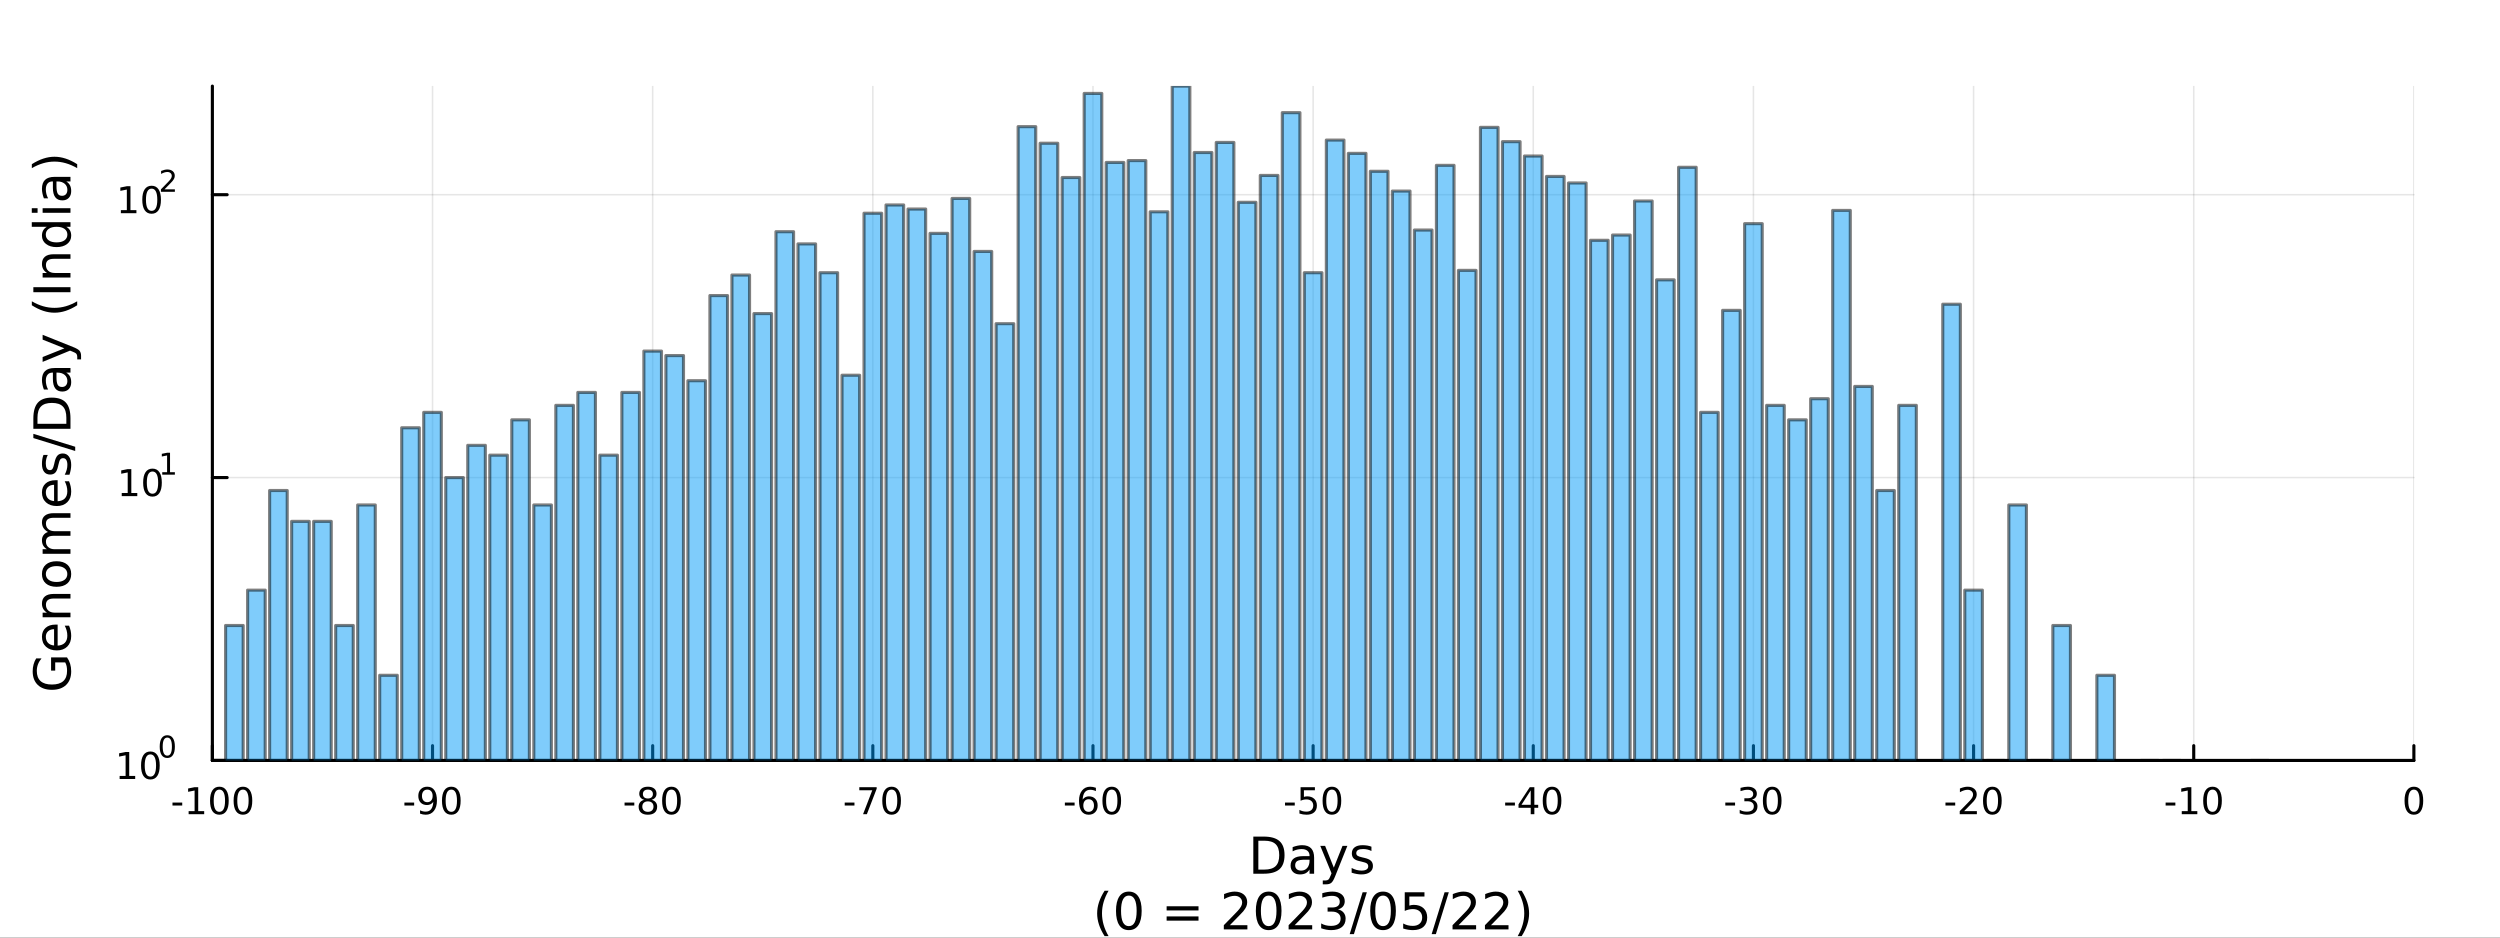 <?xml version="1.0" encoding="utf-8"?>
<svg xmlns="http://www.w3.org/2000/svg" xmlns:xlink="http://www.w3.org/1999/xlink" width="800" height="300" viewBox="0 0 3200 1200">
<rect x="0" y="0" width="3200" height="1200" fill="#333333" stroke="none"/>
<defs>
  <clipPath id="clip340">
    <rect x="0" y="0" width="3200" height="1200"/>
  </clipPath>
</defs>
<path clip-path="url(#clip340)" d="
M0 1200 L3200 1200 L3200 0 L0 0  Z
  " fill="#ffffff" fill-rule="evenodd" fill-opacity="1"/>
<defs>
  <clipPath id="clip341">
    <rect x="640" y="0" width="2241" height="1200"/>
  </clipPath>
</defs>
<path clip-path="url(#clip340)" d="
M271.839 973.368 L3089.76 973.368 L3089.76 110.236 L271.839 110.236  Z
  " fill="#ffffff" fill-rule="evenodd" fill-opacity="1"/>
<defs>
  <clipPath id="clip342">
    <rect x="271" y="110" width="2819" height="864"/>
  </clipPath>
</defs>
<polyline clip-path="url(#clip342)" style="stroke:#000000; stroke-linecap:round; stroke-linejoin:round; stroke-width:2; stroke-opacity:0.1; fill:none" points="
  271.839,973.368 271.839,110.236 
  "/>
<polyline clip-path="url(#clip342)" style="stroke:#000000; stroke-linecap:round; stroke-linejoin:round; stroke-width:2; stroke-opacity:0.1; fill:none" points="
  553.632,973.368 553.632,110.236 
  "/>
<polyline clip-path="url(#clip342)" style="stroke:#000000; stroke-linecap:round; stroke-linejoin:round; stroke-width:2; stroke-opacity:0.1; fill:none" points="
  835.424,973.368 835.424,110.236 
  "/>
<polyline clip-path="url(#clip342)" style="stroke:#000000; stroke-linecap:round; stroke-linejoin:round; stroke-width:2; stroke-opacity:0.1; fill:none" points="
  1117.22,973.368 1117.22,110.236 
  "/>
<polyline clip-path="url(#clip342)" style="stroke:#000000; stroke-linecap:round; stroke-linejoin:round; stroke-width:2; stroke-opacity:0.1; fill:none" points="
  1399.01,973.368 1399.01,110.236 
  "/>
<polyline clip-path="url(#clip342)" style="stroke:#000000; stroke-linecap:round; stroke-linejoin:round; stroke-width:2; stroke-opacity:0.1; fill:none" points="
  1680.8,973.368 1680.8,110.236 
  "/>
<polyline clip-path="url(#clip342)" style="stroke:#000000; stroke-linecap:round; stroke-linejoin:round; stroke-width:2; stroke-opacity:0.1; fill:none" points="
  1962.59,973.368 1962.59,110.236 
  "/>
<polyline clip-path="url(#clip342)" style="stroke:#000000; stroke-linecap:round; stroke-linejoin:round; stroke-width:2; stroke-opacity:0.1; fill:none" points="
  2244.39,973.368 2244.39,110.236 
  "/>
<polyline clip-path="url(#clip342)" style="stroke:#000000; stroke-linecap:round; stroke-linejoin:round; stroke-width:2; stroke-opacity:0.1; fill:none" points="
  2526.18,973.368 2526.18,110.236 
  "/>
<polyline clip-path="url(#clip342)" style="stroke:#000000; stroke-linecap:round; stroke-linejoin:round; stroke-width:2; stroke-opacity:0.1; fill:none" points="
  2807.97,973.368 2807.97,110.236 
  "/>
<polyline clip-path="url(#clip342)" style="stroke:#000000; stroke-linecap:round; stroke-linejoin:round; stroke-width:2; stroke-opacity:0.1; fill:none" points="
  3089.76,973.368 3089.76,110.236 
  "/>
<polyline clip-path="url(#clip340)" style="stroke:#000000; stroke-linecap:round; stroke-linejoin:round; stroke-width:4; stroke-opacity:1; fill:none" points="
  271.839,973.368 3089.76,973.368 
  "/>
<polyline clip-path="url(#clip340)" style="stroke:#000000; stroke-linecap:round; stroke-linejoin:round; stroke-width:4; stroke-opacity:1; fill:none" points="
  271.839,973.368 271.839,954.47 
  "/>
<polyline clip-path="url(#clip340)" style="stroke:#000000; stroke-linecap:round; stroke-linejoin:round; stroke-width:4; stroke-opacity:1; fill:none" points="
  553.632,973.368 553.632,954.47 
  "/>
<polyline clip-path="url(#clip340)" style="stroke:#000000; stroke-linecap:round; stroke-linejoin:round; stroke-width:4; stroke-opacity:1; fill:none" points="
  835.424,973.368 835.424,954.47 
  "/>
<polyline clip-path="url(#clip340)" style="stroke:#000000; stroke-linecap:round; stroke-linejoin:round; stroke-width:4; stroke-opacity:1; fill:none" points="
  1117.22,973.368 1117.22,954.47 
  "/>
<polyline clip-path="url(#clip340)" style="stroke:#000000; stroke-linecap:round; stroke-linejoin:round; stroke-width:4; stroke-opacity:1; fill:none" points="
  1399.01,973.368 1399.01,954.47 
  "/>
<polyline clip-path="url(#clip340)" style="stroke:#000000; stroke-linecap:round; stroke-linejoin:round; stroke-width:4; stroke-opacity:1; fill:none" points="
  1680.8,973.368 1680.8,954.47 
  "/>
<polyline clip-path="url(#clip340)" style="stroke:#000000; stroke-linecap:round; stroke-linejoin:round; stroke-width:4; stroke-opacity:1; fill:none" points="
  1962.59,973.368 1962.59,954.47 
  "/>
<polyline clip-path="url(#clip340)" style="stroke:#000000; stroke-linecap:round; stroke-linejoin:round; stroke-width:4; stroke-opacity:1; fill:none" points="
  2244.39,973.368 2244.39,954.47 
  "/>
<polyline clip-path="url(#clip340)" style="stroke:#000000; stroke-linecap:round; stroke-linejoin:round; stroke-width:4; stroke-opacity:1; fill:none" points="
  2526.18,973.368 2526.18,954.47 
  "/>
<polyline clip-path="url(#clip340)" style="stroke:#000000; stroke-linecap:round; stroke-linejoin:round; stroke-width:4; stroke-opacity:1; fill:none" points="
  2807.97,973.368 2807.97,954.47 
  "/>
<polyline clip-path="url(#clip340)" style="stroke:#000000; stroke-linecap:round; stroke-linejoin:round; stroke-width:4; stroke-opacity:1; fill:none" points="
  3089.76,973.368 3089.76,954.47 
  "/>
<path clip-path="url(#clip340)" d="M220.775 1027.28 L233.251 1027.28 L233.251 1031.08 L220.775 1031.08 L220.775 1027.28 Z" fill="#000000" fill-rule="evenodd" fill-opacity="1" /><path clip-path="url(#clip340)" d="M241.446 1038.23 L249.085 1038.23 L249.085 1011.87 L240.775 1013.53 L240.775 1009.27 L249.038 1007.61 L253.714 1007.61 L253.714 1038.23 L261.353 1038.23 L261.353 1042.17 L241.446 1042.17 L241.446 1038.23 Z" fill="#000000" fill-rule="evenodd" fill-opacity="1" /><path clip-path="url(#clip340)" d="M280.798 1010.69 Q277.186 1010.69 275.358 1014.25 Q273.552 1017.79 273.552 1024.92 Q273.552 1032.03 275.358 1035.59 Q277.186 1039.14 280.798 1039.14 Q284.432 1039.14 286.237 1035.59 Q288.066 1032.03 288.066 1024.92 Q288.066 1017.79 286.237 1014.25 Q284.432 1010.69 280.798 1010.69 M280.798 1006.98 Q286.608 1006.98 289.663 1011.59 Q292.742 1016.17 292.742 1024.92 Q292.742 1033.65 289.663 1038.26 Q286.608 1042.84 280.798 1042.84 Q274.987 1042.84 271.909 1038.26 Q268.853 1033.65 268.853 1024.92 Q268.853 1016.17 271.909 1011.59 Q274.987 1006.98 280.798 1006.98 Z" fill="#000000" fill-rule="evenodd" fill-opacity="1" /><path clip-path="url(#clip340)" d="M310.959 1010.69 Q307.348 1010.69 305.52 1014.25 Q303.714 1017.79 303.714 1024.92 Q303.714 1032.03 305.52 1035.59 Q307.348 1039.14 310.959 1039.14 Q314.594 1039.14 316.399 1035.59 Q318.228 1032.03 318.228 1024.92 Q318.228 1017.79 316.399 1014.25 Q314.594 1010.69 310.959 1010.69 M310.959 1006.98 Q316.77 1006.98 319.825 1011.59 Q322.904 1016.17 322.904 1024.92 Q322.904 1033.65 319.825 1038.26 Q316.77 1042.84 310.959 1042.84 Q305.149 1042.84 302.071 1038.26 Q299.015 1033.65 299.015 1024.92 Q299.015 1016.17 302.071 1011.59 Q305.149 1006.98 310.959 1006.98 Z" fill="#000000" fill-rule="evenodd" fill-opacity="1" /><path clip-path="url(#clip340)" d="M517.648 1027.28 L530.125 1027.28 L530.125 1031.08 L517.648 1031.08 L517.648 1027.28 Z" fill="#000000" fill-rule="evenodd" fill-opacity="1" /><path clip-path="url(#clip340)" d="M537.648 1041.45 L537.648 1037.19 Q539.407 1038.02 541.213 1038.46 Q543.018 1038.9 544.754 1038.9 Q549.384 1038.9 551.815 1035.8 Q554.268 1032.68 554.615 1026.33 Q553.273 1028.33 551.213 1029.39 Q549.153 1030.45 546.653 1030.45 Q541.467 1030.45 538.435 1027.33 Q535.426 1024.18 535.426 1018.74 Q535.426 1013.42 538.574 1010.2 Q541.722 1006.98 546.953 1006.98 Q552.949 1006.98 556.097 1011.59 Q559.268 1016.17 559.268 1024.92 Q559.268 1033.09 555.379 1037.98 Q551.514 1042.84 544.963 1042.84 Q543.203 1042.84 541.398 1042.49 Q539.592 1042.14 537.648 1041.45 M546.953 1026.8 Q550.102 1026.8 551.93 1024.64 Q553.782 1022.49 553.782 1018.74 Q553.782 1015.02 551.93 1012.86 Q550.102 1010.69 546.953 1010.69 Q543.805 1010.69 541.953 1012.86 Q540.125 1015.02 540.125 1018.74 Q540.125 1022.49 541.953 1024.64 Q543.805 1026.8 546.953 1026.8 Z" fill="#000000" fill-rule="evenodd" fill-opacity="1" /><path clip-path="url(#clip340)" d="M577.671 1010.69 Q574.06 1010.69 572.231 1014.25 Q570.426 1017.79 570.426 1024.92 Q570.426 1032.03 572.231 1035.59 Q574.06 1039.14 577.671 1039.14 Q581.305 1039.14 583.111 1035.59 Q584.939 1032.03 584.939 1024.92 Q584.939 1017.79 583.111 1014.25 Q581.305 1010.69 577.671 1010.69 M577.671 1006.98 Q583.481 1006.98 586.537 1011.59 Q589.615 1016.17 589.615 1024.92 Q589.615 1033.65 586.537 1038.26 Q583.481 1042.84 577.671 1042.84 Q571.861 1042.84 568.782 1038.26 Q565.727 1033.65 565.727 1024.92 Q565.727 1016.17 568.782 1011.59 Q571.861 1006.98 577.671 1006.98 Z" fill="#000000" fill-rule="evenodd" fill-opacity="1" /><path clip-path="url(#clip340)" d="M799.441 1027.28 L811.917 1027.28 L811.917 1031.08 L799.441 1031.08 L799.441 1027.28 Z" fill="#000000" fill-rule="evenodd" fill-opacity="1" /><path clip-path="url(#clip340)" d="M829.301 1025.76 Q825.968 1025.76 824.047 1027.54 Q822.149 1029.32 822.149 1032.45 Q822.149 1035.57 824.047 1037.35 Q825.968 1039.14 829.301 1039.14 Q832.635 1039.14 834.556 1037.35 Q836.477 1035.55 836.477 1032.45 Q836.477 1029.32 834.556 1027.54 Q832.658 1025.76 829.301 1025.76 M824.626 1023.77 Q821.616 1023.02 819.927 1020.96 Q818.26 1018.9 818.26 1015.94 Q818.26 1011.8 821.2 1009.39 Q824.163 1006.98 829.301 1006.98 Q834.463 1006.98 837.403 1009.39 Q840.343 1011.8 840.343 1015.94 Q840.343 1018.9 838.653 1020.96 Q836.987 1023.02 834.001 1023.77 Q837.38 1024.55 839.255 1026.84 Q841.153 1029.14 841.153 1032.45 Q841.153 1037.47 838.075 1040.15 Q835.019 1042.84 829.301 1042.84 Q823.584 1042.84 820.505 1040.15 Q817.45 1037.47 817.45 1032.45 Q817.45 1029.14 819.348 1026.84 Q821.246 1024.55 824.626 1023.77 M822.913 1016.38 Q822.913 1019.07 824.579 1020.57 Q826.269 1022.08 829.301 1022.08 Q832.311 1022.08 834.001 1020.57 Q835.713 1019.07 835.713 1016.38 Q835.713 1013.7 834.001 1012.19 Q832.311 1010.69 829.301 1010.69 Q826.269 1010.69 824.579 1012.19 Q822.913 1013.7 822.913 1016.38 Z" fill="#000000" fill-rule="evenodd" fill-opacity="1" /><path clip-path="url(#clip340)" d="M859.463 1010.69 Q855.852 1010.69 854.024 1014.25 Q852.218 1017.79 852.218 1024.92 Q852.218 1032.03 854.024 1035.59 Q855.852 1039.14 859.463 1039.14 Q863.098 1039.14 864.903 1035.59 Q866.732 1032.03 866.732 1024.92 Q866.732 1017.79 864.903 1014.25 Q863.098 1010.69 859.463 1010.69 M859.463 1006.98 Q865.274 1006.98 868.329 1011.59 Q871.408 1016.17 871.408 1024.92 Q871.408 1033.65 868.329 1038.26 Q865.274 1042.84 859.463 1042.84 Q853.653 1042.84 850.575 1038.26 Q847.519 1033.65 847.519 1024.92 Q847.519 1016.17 850.575 1011.59 Q853.653 1006.98 859.463 1006.98 Z" fill="#000000" fill-rule="evenodd" fill-opacity="1" /><path clip-path="url(#clip340)" d="M1081.23 1027.28 L1093.71 1027.28 L1093.71 1031.08 L1081.23 1031.08 L1081.23 1027.28 Z" fill="#000000" fill-rule="evenodd" fill-opacity="1" /><path clip-path="url(#clip340)" d="M1099.91 1007.61 L1122.14 1007.61 L1122.14 1009.6 L1109.59 1042.17 L1104.71 1042.17 L1116.51 1011.54 L1099.91 1011.54 L1099.91 1007.61 Z" fill="#000000" fill-rule="evenodd" fill-opacity="1" /><path clip-path="url(#clip340)" d="M1141.26 1010.69 Q1137.64 1010.69 1135.82 1014.25 Q1134.01 1017.79 1134.01 1024.92 Q1134.01 1032.03 1135.82 1035.59 Q1137.64 1039.14 1141.26 1039.14 Q1144.89 1039.14 1146.7 1035.59 Q1148.52 1032.03 1148.52 1024.92 Q1148.52 1017.79 1146.7 1014.25 Q1144.89 1010.69 1141.26 1010.69 M1141.26 1006.98 Q1147.07 1006.98 1150.12 1011.59 Q1153.2 1016.17 1153.2 1024.92 Q1153.2 1033.65 1150.12 1038.26 Q1147.07 1042.84 1141.26 1042.84 Q1135.45 1042.84 1132.37 1038.26 Q1129.31 1033.65 1129.31 1024.92 Q1129.31 1016.17 1132.37 1011.59 Q1135.45 1006.98 1141.26 1006.98 Z" fill="#000000" fill-rule="evenodd" fill-opacity="1" /><path clip-path="url(#clip340)" d="M1363.03 1027.28 L1375.5 1027.28 L1375.5 1031.08 L1363.03 1031.08 L1363.03 1027.28 Z" fill="#000000" fill-rule="evenodd" fill-opacity="1" /><path clip-path="url(#clip340)" d="M1393.47 1023.02 Q1390.32 1023.02 1388.47 1025.18 Q1386.64 1027.33 1386.64 1031.08 Q1386.64 1034.81 1388.47 1036.98 Q1390.32 1039.14 1393.47 1039.14 Q1396.61 1039.14 1398.44 1036.98 Q1400.29 1034.81 1400.29 1031.08 Q1400.29 1027.33 1398.44 1025.18 Q1396.61 1023.02 1393.47 1023.02 M1402.75 1008.37 L1402.75 1012.63 Q1400.99 1011.8 1399.18 1011.36 Q1397.4 1010.92 1395.64 1010.92 Q1391.01 1010.92 1388.56 1014.04 Q1386.13 1017.17 1385.78 1023.49 Q1387.15 1021.47 1389.21 1020.41 Q1391.27 1019.32 1393.74 1019.32 Q1398.95 1019.32 1401.96 1022.49 Q1404.99 1025.64 1404.99 1031.08 Q1404.99 1036.4 1401.84 1039.62 Q1398.7 1042.84 1393.47 1042.84 Q1387.47 1042.84 1384.3 1038.26 Q1381.13 1033.65 1381.13 1024.92 Q1381.13 1016.73 1385.02 1011.87 Q1388.9 1006.98 1395.46 1006.98 Q1397.22 1006.98 1399 1007.33 Q1400.8 1007.68 1402.75 1008.37 Z" fill="#000000" fill-rule="evenodd" fill-opacity="1" /><path clip-path="url(#clip340)" d="M1423.05 1010.69 Q1419.44 1010.69 1417.61 1014.25 Q1415.8 1017.79 1415.8 1024.92 Q1415.8 1032.03 1417.61 1035.59 Q1419.44 1039.14 1423.05 1039.14 Q1426.68 1039.14 1428.49 1035.59 Q1430.32 1032.03 1430.32 1024.92 Q1430.32 1017.79 1428.49 1014.25 Q1426.68 1010.69 1423.05 1010.69 M1423.05 1006.98 Q1428.86 1006.98 1431.91 1011.59 Q1434.99 1016.17 1434.99 1024.92 Q1434.99 1033.65 1431.91 1038.26 Q1428.86 1042.84 1423.05 1042.84 Q1417.24 1042.84 1414.16 1038.26 Q1411.1 1033.65 1411.1 1024.92 Q1411.1 1016.17 1414.16 1011.59 Q1417.24 1006.98 1423.05 1006.98 Z" fill="#000000" fill-rule="evenodd" fill-opacity="1" /><path clip-path="url(#clip340)" d="M1644.82 1027.28 L1657.29 1027.28 L1657.29 1031.08 L1644.82 1031.08 L1644.82 1027.28 Z" fill="#000000" fill-rule="evenodd" fill-opacity="1" /><path clip-path="url(#clip340)" d="M1664.73 1007.61 L1683.08 1007.61 L1683.08 1011.54 L1669.01 1011.54 L1669.01 1020.02 Q1670.03 1019.67 1671.04 1019.51 Q1672.06 1019.32 1673.08 1019.32 Q1678.87 1019.32 1682.25 1022.49 Q1685.63 1025.66 1685.63 1031.08 Q1685.63 1036.66 1682.16 1039.76 Q1678.68 1042.84 1672.36 1042.84 Q1670.19 1042.84 1667.92 1042.47 Q1665.67 1042.1 1663.27 1041.36 L1663.27 1036.66 Q1665.35 1037.79 1667.57 1038.35 Q1669.79 1038.9 1672.27 1038.9 Q1676.28 1038.9 1678.61 1036.8 Q1680.95 1034.69 1680.95 1031.08 Q1680.95 1027.47 1678.61 1025.36 Q1676.28 1023.26 1672.27 1023.26 Q1670.4 1023.26 1668.52 1023.67 Q1666.67 1024.09 1664.73 1024.97 L1664.73 1007.61 Z" fill="#000000" fill-rule="evenodd" fill-opacity="1" /><path clip-path="url(#clip340)" d="M1704.84 1010.69 Q1701.23 1010.69 1699.4 1014.25 Q1697.6 1017.79 1697.6 1024.92 Q1697.6 1032.03 1699.4 1035.59 Q1701.23 1039.14 1704.84 1039.14 Q1708.47 1039.14 1710.28 1035.59 Q1712.11 1032.03 1712.11 1024.92 Q1712.11 1017.79 1710.28 1014.25 Q1708.47 1010.69 1704.84 1010.69 M1704.84 1006.98 Q1710.65 1006.98 1713.71 1011.59 Q1716.79 1016.17 1716.79 1024.92 Q1716.79 1033.65 1713.71 1038.26 Q1710.65 1042.84 1704.84 1042.84 Q1699.03 1042.84 1695.95 1038.26 Q1692.9 1033.65 1692.9 1024.92 Q1692.9 1016.17 1695.95 1011.59 Q1699.03 1006.98 1704.84 1006.98 Z" fill="#000000" fill-rule="evenodd" fill-opacity="1" /><path clip-path="url(#clip340)" d="M1926.61 1027.28 L1939.09 1027.28 L1939.09 1031.08 L1926.61 1031.08 L1926.61 1027.28 Z" fill="#000000" fill-rule="evenodd" fill-opacity="1" /><path clip-path="url(#clip340)" d="M1959.32 1011.68 L1947.51 1030.13 L1959.32 1030.13 L1959.32 1011.68 M1958.09 1007.61 L1963.97 1007.61 L1963.97 1030.13 L1968.9 1030.13 L1968.9 1034.02 L1963.97 1034.02 L1963.97 1042.17 L1959.32 1042.17 L1959.32 1034.02 L1943.72 1034.02 L1943.72 1029.51 L1958.09 1007.61 Z" fill="#000000" fill-rule="evenodd" fill-opacity="1" /><path clip-path="url(#clip340)" d="M1986.63 1010.69 Q1983.02 1010.69 1981.19 1014.25 Q1979.39 1017.79 1979.39 1024.92 Q1979.39 1032.03 1981.19 1035.59 Q1983.02 1039.14 1986.63 1039.14 Q1990.27 1039.14 1992.07 1035.59 Q1993.9 1032.03 1993.9 1024.92 Q1993.9 1017.79 1992.07 1014.25 Q1990.27 1010.69 1986.63 1010.69 M1986.63 1006.98 Q1992.44 1006.98 1995.5 1011.59 Q1998.58 1016.17 1998.58 1024.92 Q1998.58 1033.65 1995.5 1038.26 Q1992.44 1042.84 1986.63 1042.84 Q1980.82 1042.84 1977.74 1038.26 Q1974.69 1033.65 1974.69 1024.92 Q1974.69 1016.17 1977.74 1011.59 Q1980.82 1006.98 1986.63 1006.98 Z" fill="#000000" fill-rule="evenodd" fill-opacity="1" /><path clip-path="url(#clip340)" d="M2208.4 1027.28 L2220.88 1027.28 L2220.88 1031.08 L2208.4 1031.08 L2208.4 1027.28 Z" fill="#000000" fill-rule="evenodd" fill-opacity="1" /><path clip-path="url(#clip340)" d="M2242.43 1023.53 Q2245.79 1024.25 2247.66 1026.52 Q2249.56 1028.79 2249.56 1032.12 Q2249.56 1037.24 2246.04 1040.04 Q2242.52 1042.84 2236.04 1042.84 Q2233.87 1042.84 2231.55 1042.4 Q2229.26 1041.98 2226.81 1041.13 L2226.81 1036.61 Q2228.75 1037.75 2231.06 1038.33 Q2233.38 1038.9 2235.9 1038.9 Q2240.3 1038.9 2242.59 1037.17 Q2244.91 1035.43 2244.91 1032.12 Q2244.91 1029.07 2242.75 1027.35 Q2240.62 1025.62 2236.81 1025.62 L2232.78 1025.62 L2232.78 1021.77 L2236.99 1021.77 Q2240.44 1021.77 2242.27 1020.41 Q2244.1 1019.02 2244.1 1016.43 Q2244.1 1013.77 2242.2 1012.35 Q2240.32 1010.92 2236.81 1010.92 Q2234.88 1010.92 2232.69 1011.33 Q2230.49 1011.75 2227.85 1012.63 L2227.85 1008.46 Q2230.51 1007.72 2232.82 1007.35 Q2235.16 1006.98 2237.22 1006.98 Q2242.55 1006.98 2245.65 1009.41 Q2248.75 1011.82 2248.75 1015.94 Q2248.75 1018.81 2247.11 1020.8 Q2245.46 1022.77 2242.43 1023.53 Z" fill="#000000" fill-rule="evenodd" fill-opacity="1" /><path clip-path="url(#clip340)" d="M2268.43 1010.69 Q2264.81 1010.69 2262.99 1014.25 Q2261.18 1017.79 2261.18 1024.92 Q2261.18 1032.03 2262.99 1035.59 Q2264.81 1039.14 2268.43 1039.14 Q2272.06 1039.14 2273.87 1035.59 Q2275.69 1032.03 2275.69 1024.92 Q2275.69 1017.79 2273.87 1014.25 Q2272.06 1010.69 2268.43 1010.69 M2268.43 1006.98 Q2274.24 1006.98 2277.29 1011.59 Q2280.37 1016.17 2280.37 1024.92 Q2280.37 1033.65 2277.29 1038.26 Q2274.24 1042.84 2268.43 1042.84 Q2262.62 1042.84 2259.54 1038.26 Q2256.48 1033.65 2256.48 1024.92 Q2256.48 1016.17 2259.54 1011.59 Q2262.62 1006.98 2268.43 1006.98 Z" fill="#000000" fill-rule="evenodd" fill-opacity="1" /><path clip-path="url(#clip340)" d="M2490.2 1027.28 L2502.67 1027.28 L2502.67 1031.08 L2490.2 1031.08 L2490.2 1027.28 Z" fill="#000000" fill-rule="evenodd" fill-opacity="1" /><path clip-path="url(#clip340)" d="M2514.08 1038.23 L2530.4 1038.23 L2530.4 1042.17 L2508.46 1042.17 L2508.46 1038.23 Q2511.12 1035.48 2515.7 1030.85 Q2520.31 1026.2 2521.49 1024.85 Q2523.74 1022.33 2524.62 1020.59 Q2525.52 1018.83 2525.52 1017.14 Q2525.52 1014.39 2523.57 1012.65 Q2521.65 1010.92 2518.55 1010.92 Q2516.35 1010.92 2513.9 1011.68 Q2511.47 1012.45 2508.69 1014 L2508.69 1009.27 Q2511.51 1008.14 2513.97 1007.56 Q2516.42 1006.98 2518.46 1006.98 Q2523.83 1006.98 2527.02 1009.67 Q2530.22 1012.35 2530.22 1016.84 Q2530.22 1018.97 2529.41 1020.89 Q2528.62 1022.79 2526.51 1025.39 Q2525.94 1026.06 2522.83 1029.27 Q2519.73 1032.47 2514.08 1038.23 Z" fill="#000000" fill-rule="evenodd" fill-opacity="1" /><path clip-path="url(#clip340)" d="M2550.22 1010.69 Q2546.61 1010.69 2544.78 1014.25 Q2542.97 1017.79 2542.97 1024.92 Q2542.97 1032.03 2544.78 1035.59 Q2546.61 1039.14 2550.22 1039.14 Q2553.85 1039.14 2555.66 1035.59 Q2557.49 1032.03 2557.49 1024.92 Q2557.49 1017.79 2555.66 1014.25 Q2553.85 1010.69 2550.22 1010.69 M2550.22 1006.98 Q2556.03 1006.98 2559.08 1011.59 Q2562.16 1016.17 2562.16 1024.92 Q2562.16 1033.65 2559.08 1038.26 Q2556.03 1042.84 2550.22 1042.84 Q2544.41 1042.84 2541.33 1038.26 Q2538.27 1033.65 2538.27 1024.92 Q2538.27 1016.17 2541.33 1011.59 Q2544.41 1006.98 2550.22 1006.98 Z" fill="#000000" fill-rule="evenodd" fill-opacity="1" /><path clip-path="url(#clip340)" d="M2771.99 1027.28 L2784.46 1027.28 L2784.46 1031.08 L2771.99 1031.08 L2771.99 1027.28 Z" fill="#000000" fill-rule="evenodd" fill-opacity="1" /><path clip-path="url(#clip340)" d="M2792.66 1038.23 L2800.3 1038.23 L2800.3 1011.87 L2791.99 1013.53 L2791.99 1009.27 L2800.25 1007.61 L2804.93 1007.61 L2804.93 1038.23 L2812.57 1038.23 L2812.57 1042.17 L2792.66 1042.17 L2792.66 1038.23 Z" fill="#000000" fill-rule="evenodd" fill-opacity="1" /><path clip-path="url(#clip340)" d="M2832.01 1010.69 Q2828.4 1010.69 2826.57 1014.25 Q2824.77 1017.79 2824.77 1024.92 Q2824.77 1032.03 2826.57 1035.59 Q2828.4 1039.14 2832.01 1039.14 Q2835.64 1039.14 2837.45 1035.59 Q2839.28 1032.03 2839.28 1024.92 Q2839.28 1017.79 2837.45 1014.25 Q2835.64 1010.69 2832.01 1010.69 M2832.01 1006.98 Q2837.82 1006.98 2840.88 1011.59 Q2843.95 1016.17 2843.95 1024.92 Q2843.95 1033.65 2840.88 1038.26 Q2837.82 1042.84 2832.01 1042.84 Q2826.2 1042.84 2823.12 1038.26 Q2820.07 1033.65 2820.07 1024.92 Q2820.07 1016.17 2823.12 1011.59 Q2826.2 1006.98 2832.01 1006.98 Z" fill="#000000" fill-rule="evenodd" fill-opacity="1" /><path clip-path="url(#clip340)" d="M3089.76 1010.69 Q3086.15 1010.69 3084.32 1014.25 Q3082.52 1017.79 3082.52 1024.92 Q3082.52 1032.03 3084.32 1035.59 Q3086.15 1039.14 3089.76 1039.14 Q3093.4 1039.14 3095.2 1035.59 Q3097.03 1032.03 3097.03 1024.92 Q3097.03 1017.79 3095.2 1014.25 Q3093.4 1010.69 3089.76 1010.69 M3089.76 1006.98 Q3095.57 1006.98 3098.63 1011.59 Q3101.71 1016.17 3101.71 1024.92 Q3101.71 1033.65 3098.63 1038.26 Q3095.57 1042.84 3089.76 1042.84 Q3083.95 1042.84 3080.87 1038.26 Q3077.82 1033.65 3077.82 1024.92 Q3077.82 1016.17 3080.87 1011.59 Q3083.95 1006.98 3089.76 1006.98 Z" fill="#000000" fill-rule="evenodd" fill-opacity="1" /><path clip-path="url(#clip340)" d="M1610.68 1076.12 L1610.68 1113.07 L1618.45 1113.07 Q1628.28 1113.07 1632.84 1108.61 Q1637.42 1104.16 1637.42 1094.54 Q1637.42 1085 1632.84 1080.57 Q1628.28 1076.12 1618.45 1076.12 L1610.68 1076.12 M1604.25 1070.83 L1617.46 1070.83 Q1631.28 1070.83 1637.74 1076.59 Q1644.2 1082.32 1644.2 1094.54 Q1644.2 1106.83 1637.71 1112.59 Q1631.21 1118.35 1617.46 1118.35 L1604.25 1118.35 L1604.25 1070.83 Z" fill="#000000" fill-rule="evenodd" fill-opacity="1" /><path clip-path="url(#clip340)" d="M1670.39 1100.43 Q1663.3 1100.43 1660.56 1102.06 Q1657.82 1103.68 1657.82 1107.59 Q1657.82 1110.71 1659.86 1112.56 Q1661.93 1114.37 1665.46 1114.37 Q1670.33 1114.37 1673.26 1110.94 Q1676.22 1107.47 1676.22 1101.74 L1676.22 1100.43 L1670.39 1100.43 M1682.07 1098.01 L1682.07 1118.35 L1676.22 1118.35 L1676.22 1112.94 Q1674.21 1116.19 1671.22 1117.75 Q1668.23 1119.27 1663.9 1119.27 Q1658.43 1119.27 1655.18 1116.22 Q1651.96 1113.13 1651.96 1107.98 Q1651.96 1101.96 1655.98 1098.9 Q1660.02 1095.85 1668.01 1095.85 L1676.22 1095.85 L1676.22 1095.28 Q1676.22 1091.23 1673.54 1089.04 Q1670.9 1086.81 1666.1 1086.81 Q1663.04 1086.81 1660.14 1087.54 Q1657.25 1088.27 1654.57 1089.74 L1654.57 1084.33 Q1657.79 1083.09 1660.81 1082.48 Q1663.84 1081.84 1666.7 1081.84 Q1674.44 1081.84 1678.26 1085.85 Q1682.07 1089.87 1682.07 1098.01 Z" fill="#000000" fill-rule="evenodd" fill-opacity="1" /><path clip-path="url(#clip340)" d="M1708.97 1121.66 Q1706.49 1128.03 1704.13 1129.97 Q1701.78 1131.91 1697.83 1131.91 L1693.15 1131.91 L1693.15 1127.01 L1696.59 1127.01 Q1699.01 1127.01 1700.34 1125.86 Q1701.68 1124.72 1703.3 1120.45 L1704.35 1117.78 L1689.94 1082.7 L1696.14 1082.7 L1707.28 1110.59 L1718.42 1082.7 L1724.63 1082.7 L1708.97 1121.66 Z" fill="#000000" fill-rule="evenodd" fill-opacity="1" /><path clip-path="url(#clip340)" d="M1755.44 1083.75 L1755.44 1089.29 Q1752.96 1088.02 1750.28 1087.38 Q1747.61 1086.75 1744.75 1086.75 Q1740.38 1086.75 1738.19 1088.08 Q1736.02 1089.42 1736.02 1092.09 Q1736.02 1094.13 1737.58 1095.31 Q1739.14 1096.45 1743.85 1097.5 L1745.86 1097.95 Q1752.1 1099.29 1754.71 1101.74 Q1757.35 1104.16 1757.35 1108.52 Q1757.35 1113.48 1753.4 1116.38 Q1749.49 1119.27 1742.61 1119.27 Q1739.75 1119.27 1736.63 1118.7 Q1733.54 1118.16 1730.1 1117.05 L1730.1 1111 Q1733.35 1112.69 1736.5 1113.55 Q1739.65 1114.37 1742.74 1114.37 Q1746.88 1114.37 1749.11 1112.97 Q1751.33 1111.54 1751.33 1108.96 Q1751.33 1106.58 1749.71 1105.3 Q1748.12 1104.03 1742.68 1102.85 L1740.64 1102.37 Q1735.2 1101.23 1732.78 1098.87 Q1730.36 1096.49 1730.36 1092.35 Q1730.36 1087.32 1733.92 1084.58 Q1737.49 1081.84 1744.04 1081.84 Q1747.29 1081.84 1750.16 1082.32 Q1753.02 1082.8 1755.44 1083.75 Z" fill="#000000" fill-rule="evenodd" fill-opacity="1" /><path clip-path="url(#clip340)" d="M1418.96 1140.17 Q1414.7 1147.49 1412.63 1154.65 Q1410.56 1161.81 1410.56 1169.17 Q1410.56 1176.52 1412.63 1183.74 Q1414.73 1190.94 1418.96 1198.23 L1413.87 1198.23 Q1409.1 1190.75 1406.71 1183.52 Q1404.35 1176.3 1404.35 1169.17 Q1404.35 1162.07 1406.71 1154.87 Q1409.07 1147.68 1413.87 1140.17 L1418.96 1140.17 Z" fill="#000000" fill-rule="evenodd" fill-opacity="1" /><path clip-path="url(#clip340)" d="M1444.9 1146.34 Q1439.94 1146.34 1437.42 1151.25 Q1434.94 1156.12 1434.94 1165.92 Q1434.94 1175.69 1437.42 1180.59 Q1439.94 1185.46 1444.9 1185.46 Q1449.9 1185.46 1452.38 1180.59 Q1454.9 1175.69 1454.9 1165.92 Q1454.9 1156.12 1452.38 1151.25 Q1449.9 1146.34 1444.9 1146.34 M1444.9 1141.25 Q1452.89 1141.25 1457.09 1147.59 Q1461.33 1153.89 1461.33 1165.92 Q1461.33 1177.92 1457.09 1184.25 Q1452.89 1190.55 1444.9 1190.55 Q1436.92 1190.55 1432.68 1184.25 Q1428.48 1177.92 1428.48 1165.92 Q1428.48 1153.89 1432.68 1147.59 Q1436.92 1141.25 1444.9 1141.25 Z" fill="#000000" fill-rule="evenodd" fill-opacity="1" /><path clip-path="url(#clip340)" d="M1493.28 1160.03 L1534.09 1160.03 L1534.09 1165.38 L1493.28 1165.38 L1493.28 1160.03 M1493.28 1173.02 L1534.09 1173.02 L1534.09 1178.43 L1493.28 1178.43 L1493.28 1173.02 Z" fill="#000000" fill-rule="evenodd" fill-opacity="1" /><path clip-path="url(#clip340)" d="M1574.22 1184.22 L1596.66 1184.22 L1596.66 1189.63 L1566.49 1189.63 L1566.49 1184.22 Q1570.15 1180.43 1576.45 1174.07 Q1582.79 1167.67 1584.41 1165.82 Q1587.5 1162.35 1588.71 1159.97 Q1589.95 1157.55 1589.95 1155.23 Q1589.95 1151.44 1587.27 1149.05 Q1584.63 1146.66 1580.37 1146.66 Q1577.34 1146.66 1573.97 1147.71 Q1570.63 1148.76 1566.81 1150.9 L1566.81 1144.4 Q1570.69 1142.84 1574.06 1142.05 Q1577.44 1141.25 1580.24 1141.25 Q1587.62 1141.25 1592.02 1144.94 Q1596.41 1148.64 1596.41 1154.81 Q1596.41 1157.74 1595.29 1160.38 Q1594.21 1162.99 1591.32 1166.56 Q1590.52 1167.48 1586.25 1171.9 Q1581.99 1176.3 1574.22 1184.22 Z" fill="#000000" fill-rule="evenodd" fill-opacity="1" /><path clip-path="url(#clip340)" d="M1623.91 1146.34 Q1618.94 1146.34 1616.43 1151.25 Q1613.95 1156.12 1613.95 1165.92 Q1613.95 1175.69 1616.43 1180.59 Q1618.94 1185.46 1623.91 1185.46 Q1628.91 1185.46 1631.39 1180.59 Q1633.9 1175.69 1633.9 1165.92 Q1633.9 1156.12 1631.39 1151.25 Q1628.91 1146.34 1623.91 1146.34 M1623.91 1141.25 Q1631.9 1141.25 1636.1 1147.59 Q1640.33 1153.89 1640.33 1165.92 Q1640.33 1177.92 1636.1 1184.25 Q1631.9 1190.55 1623.91 1190.55 Q1615.92 1190.55 1611.69 1184.25 Q1607.48 1177.92 1607.48 1165.92 Q1607.48 1153.89 1611.69 1147.59 Q1615.92 1141.25 1623.91 1141.25 Z" fill="#000000" fill-rule="evenodd" fill-opacity="1" /><path clip-path="url(#clip340)" d="M1657.17 1184.22 L1679.61 1184.22 L1679.61 1189.63 L1649.43 1189.63 L1649.43 1184.22 Q1653.09 1180.43 1659.4 1174.07 Q1665.73 1167.67 1667.35 1165.82 Q1670.44 1162.35 1671.65 1159.97 Q1672.89 1157.55 1672.89 1155.23 Q1672.89 1151.44 1670.22 1149.05 Q1667.58 1146.66 1663.31 1146.66 Q1660.29 1146.66 1656.91 1147.71 Q1653.57 1148.76 1649.75 1150.9 L1649.75 1144.4 Q1653.64 1142.84 1657.01 1142.05 Q1660.38 1141.25 1663.18 1141.25 Q1670.57 1141.25 1674.96 1144.94 Q1679.35 1148.64 1679.35 1154.81 Q1679.35 1157.74 1678.24 1160.38 Q1677.16 1162.99 1674.26 1166.56 Q1673.47 1167.48 1669.2 1171.9 Q1664.93 1176.3 1657.17 1184.22 Z" fill="#000000" fill-rule="evenodd" fill-opacity="1" /><path clip-path="url(#clip340)" d="M1712.58 1164.01 Q1717.2 1165 1719.78 1168.12 Q1722.39 1171.23 1722.39 1175.82 Q1722.39 1182.85 1717.55 1186.7 Q1712.71 1190.55 1703.8 1190.55 Q1700.81 1190.55 1697.62 1189.95 Q1694.47 1189.38 1691.1 1188.2 L1691.1 1181.99 Q1693.77 1183.55 1696.95 1184.35 Q1700.14 1185.14 1703.61 1185.14 Q1709.65 1185.14 1712.81 1182.76 Q1715.99 1180.37 1715.99 1175.82 Q1715.99 1171.62 1713.03 1169.26 Q1710.1 1166.87 1704.85 1166.87 L1699.31 1166.87 L1699.31 1161.59 L1705.1 1161.59 Q1709.85 1161.59 1712.36 1159.71 Q1714.87 1157.8 1714.87 1154.24 Q1714.87 1150.58 1712.26 1148.64 Q1709.69 1146.66 1704.85 1146.66 Q1702.21 1146.66 1699.18 1147.24 Q1696.16 1147.81 1692.53 1149.02 L1692.53 1143.29 Q1696.19 1142.27 1699.37 1141.76 Q1702.59 1141.25 1705.42 1141.25 Q1712.74 1141.25 1717.01 1144.59 Q1721.27 1147.9 1721.27 1153.57 Q1721.27 1157.52 1719.01 1160.25 Q1716.75 1162.96 1712.58 1164.01 Z" fill="#000000" fill-rule="evenodd" fill-opacity="1" /><path clip-path="url(#clip340)" d="M1744.16 1142.11 L1749.57 1142.11 L1733.02 1195.68 L1727.61 1195.68 L1744.16 1142.11 Z" fill="#000000" fill-rule="evenodd" fill-opacity="1" /><path clip-path="url(#clip340)" d="M1770.29 1146.34 Q1765.32 1146.34 1762.81 1151.25 Q1760.33 1156.12 1760.33 1165.92 Q1760.33 1175.69 1762.81 1180.59 Q1765.32 1185.46 1770.29 1185.46 Q1775.28 1185.46 1777.77 1180.59 Q1780.28 1175.69 1780.28 1165.92 Q1780.28 1156.12 1777.77 1151.25 Q1775.28 1146.34 1770.29 1146.34 M1770.29 1141.25 Q1778.28 1141.25 1782.48 1147.59 Q1786.71 1153.89 1786.71 1165.92 Q1786.71 1177.92 1782.48 1184.25 Q1778.28 1190.55 1770.29 1190.55 Q1762.3 1190.55 1758.07 1184.25 Q1753.86 1177.92 1753.86 1165.92 Q1753.86 1153.89 1758.07 1147.59 Q1762.3 1141.25 1770.29 1141.25 Z" fill="#000000" fill-rule="evenodd" fill-opacity="1" /><path clip-path="url(#clip340)" d="M1798.07 1142.11 L1823.31 1142.11 L1823.31 1147.52 L1803.96 1147.52 L1803.96 1159.17 Q1805.36 1158.69 1806.76 1158.47 Q1808.16 1158.22 1809.56 1158.22 Q1817.52 1158.22 1822.17 1162.58 Q1826.81 1166.94 1826.81 1174.39 Q1826.81 1182.06 1822.04 1186.32 Q1817.27 1190.55 1808.58 1190.55 Q1805.59 1190.55 1802.47 1190.05 Q1799.38 1189.54 1796.07 1188.52 L1796.07 1182.06 Q1798.93 1183.62 1801.99 1184.38 Q1805.04 1185.14 1808.45 1185.14 Q1813.96 1185.14 1817.17 1182.25 Q1820.39 1179.35 1820.39 1174.39 Q1820.39 1169.42 1817.17 1166.52 Q1813.96 1163.63 1808.45 1163.63 Q1805.87 1163.63 1803.29 1164.2 Q1800.75 1164.77 1798.07 1165.98 L1798.07 1142.11 Z" fill="#000000" fill-rule="evenodd" fill-opacity="1" /><path clip-path="url(#clip340)" d="M1849.06 1142.11 L1854.47 1142.11 L1837.92 1195.68 L1832.51 1195.68 L1849.06 1142.11 Z" fill="#000000" fill-rule="evenodd" fill-opacity="1" /><path clip-path="url(#clip340)" d="M1866.98 1184.22 L1889.42 1184.22 L1889.42 1189.63 L1859.25 1189.63 L1859.25 1184.22 Q1862.91 1180.43 1869.21 1174.07 Q1875.54 1167.67 1877.17 1165.82 Q1880.26 1162.35 1881.46 1159.97 Q1882.71 1157.55 1882.71 1155.23 Q1882.71 1151.44 1880.03 1149.05 Q1877.39 1146.66 1873.13 1146.66 Q1870.1 1146.66 1866.73 1147.71 Q1863.39 1148.76 1859.57 1150.9 L1859.57 1144.4 Q1863.45 1142.84 1866.82 1142.05 Q1870.2 1141.25 1873 1141.25 Q1880.38 1141.25 1884.77 1144.94 Q1889.17 1148.64 1889.17 1154.81 Q1889.17 1157.74 1888.05 1160.38 Q1886.97 1162.99 1884.07 1166.56 Q1883.28 1167.48 1879.01 1171.9 Q1874.75 1176.3 1866.98 1184.22 Z" fill="#000000" fill-rule="evenodd" fill-opacity="1" /><path clip-path="url(#clip340)" d="M1908.46 1184.22 L1930.89 1184.22 L1930.89 1189.63 L1900.72 1189.63 L1900.72 1184.22 Q1904.38 1180.43 1910.68 1174.07 Q1917.02 1167.67 1918.64 1165.82 Q1921.73 1162.35 1922.94 1159.97 Q1924.18 1157.55 1924.18 1155.23 Q1924.18 1151.44 1921.5 1149.05 Q1918.86 1146.66 1914.6 1146.66 Q1911.57 1146.66 1908.2 1147.71 Q1904.86 1148.76 1901.04 1150.9 L1901.04 1144.4 Q1904.92 1142.84 1908.3 1142.05 Q1911.67 1141.25 1914.47 1141.25 Q1921.85 1141.25 1926.25 1144.94 Q1930.64 1148.64 1930.64 1154.81 Q1930.64 1157.74 1929.53 1160.38 Q1928.44 1162.99 1925.55 1166.56 Q1924.75 1167.48 1920.49 1171.9 Q1916.22 1176.3 1908.46 1184.22 Z" fill="#000000" fill-rule="evenodd" fill-opacity="1" /><path clip-path="url(#clip340)" d="M1942.64 1140.17 L1947.73 1140.17 Q1952.51 1147.68 1954.86 1154.87 Q1957.25 1162.07 1957.25 1169.17 Q1957.25 1176.3 1954.86 1183.52 Q1952.51 1190.75 1947.73 1198.23 L1942.64 1198.23 Q1946.87 1190.94 1948.94 1183.74 Q1951.04 1176.52 1951.04 1169.17 Q1951.04 1161.81 1948.94 1154.65 Q1946.87 1147.49 1942.64 1140.17 Z" fill="#000000" fill-rule="evenodd" fill-opacity="1" /><polyline clip-path="url(#clip342)" style="stroke:#000000; stroke-linecap:round; stroke-linejoin:round; stroke-width:2; stroke-opacity:0.1; fill:none" points="
  271.839,973.368 3089.76,973.368 
  "/>
<polyline clip-path="url(#clip342)" style="stroke:#000000; stroke-linecap:round; stroke-linejoin:round; stroke-width:2; stroke-opacity:0.1; fill:none" points="
  271.839,611.288 3089.76,611.288 
  "/>
<polyline clip-path="url(#clip342)" style="stroke:#000000; stroke-linecap:round; stroke-linejoin:round; stroke-width:2; stroke-opacity:0.1; fill:none" points="
  271.839,249.208 3089.76,249.208 
  "/>
<polyline clip-path="url(#clip340)" style="stroke:#000000; stroke-linecap:round; stroke-linejoin:round; stroke-width:4; stroke-opacity:1; fill:none" points="
  271.839,973.368 271.839,110.236 
  "/>
<polyline clip-path="url(#clip340)" style="stroke:#000000; stroke-linecap:round; stroke-linejoin:round; stroke-width:4; stroke-opacity:1; fill:none" points="
  271.839,973.368 290.737,973.368 
  "/>
<polyline clip-path="url(#clip340)" style="stroke:#000000; stroke-linecap:round; stroke-linejoin:round; stroke-width:4; stroke-opacity:1; fill:none" points="
  271.839,611.288 290.737,611.288 
  "/>
<polyline clip-path="url(#clip340)" style="stroke:#000000; stroke-linecap:round; stroke-linejoin:round; stroke-width:4; stroke-opacity:1; fill:none" points="
  271.839,249.208 290.737,249.208 
  "/>
<path clip-path="url(#clip340)" d="M153.134 993.16 L160.772 993.16 L160.772 966.795 L152.462 968.461 L152.462 964.202 L160.726 962.535 L165.402 962.535 L165.402 993.16 L173.041 993.16 L173.041 997.095 L153.134 997.095 L153.134 993.16 Z" fill="#000000" fill-rule="evenodd" fill-opacity="1" /><path clip-path="url(#clip340)" d="M192.485 965.614 Q188.874 965.614 187.045 969.179 Q185.24 972.72 185.24 979.85 Q185.24 986.956 187.045 990.521 Q188.874 994.063 192.485 994.063 Q196.119 994.063 197.925 990.521 Q199.754 986.956 199.754 979.85 Q199.754 972.72 197.925 969.179 Q196.119 965.614 192.485 965.614 M192.485 961.91 Q198.295 961.91 201.351 966.517 Q204.43 971.1 204.43 979.85 Q204.43 988.577 201.351 993.183 Q198.295 997.767 192.485 997.767 Q186.675 997.767 183.596 993.183 Q180.541 988.577 180.541 979.85 Q180.541 971.1 183.596 966.517 Q186.675 961.91 192.485 961.91 Z" fill="#000000" fill-rule="evenodd" fill-opacity="1" /><path clip-path="url(#clip340)" d="M214.134 944.106 Q211.2 944.106 209.715 947.003 Q208.248 949.88 208.248 955.673 Q208.248 961.447 209.715 964.344 Q211.2 967.221 214.134 967.221 Q217.087 967.221 218.554 964.344 Q220.04 961.447 220.04 955.673 Q220.04 949.88 218.554 947.003 Q217.087 944.106 214.134 944.106 M214.134 941.097 Q218.855 941.097 221.338 944.84 Q223.839 948.564 223.839 955.673 Q223.839 962.764 221.338 966.506 Q218.855 970.23 214.134 970.23 Q209.414 970.23 206.912 966.506 Q204.43 962.764 204.43 955.673 Q204.43 948.564 206.912 944.84 Q209.414 941.097 214.134 941.097 Z" fill="#000000" fill-rule="evenodd" fill-opacity="1" /><path clip-path="url(#clip340)" d="M155.823 631.08 L163.462 631.08 L163.462 604.715 L155.152 606.381 L155.152 602.122 L163.416 600.455 L168.092 600.455 L168.092 631.08 L175.73 631.08 L175.73 635.015 L155.823 635.015 L155.823 631.08 Z" fill="#000000" fill-rule="evenodd" fill-opacity="1" /><path clip-path="url(#clip340)" d="M195.175 603.534 Q191.564 603.534 189.735 607.099 Q187.929 610.641 187.929 617.77 Q187.929 624.877 189.735 628.441 Q191.564 631.983 195.175 631.983 Q198.809 631.983 200.615 628.441 Q202.443 624.877 202.443 617.77 Q202.443 610.641 200.615 607.099 Q198.809 603.534 195.175 603.534 M195.175 599.83 Q200.985 599.83 204.04 604.437 Q207.119 609.02 207.119 617.77 Q207.119 626.497 204.04 631.103 Q200.985 635.687 195.175 635.687 Q189.365 635.687 186.286 631.103 Q183.23 626.497 183.23 617.77 Q183.23 609.02 186.286 604.437 Q189.365 599.83 195.175 599.83 Z" fill="#000000" fill-rule="evenodd" fill-opacity="1" /><path clip-path="url(#clip340)" d="M207.665 604.408 L213.871 604.408 L213.871 582.986 L207.119 584.34 L207.119 580.879 L213.833 579.525 L217.633 579.525 L217.633 604.408 L223.839 604.408 L223.839 607.605 L207.665 607.605 L207.665 604.408 Z" fill="#000000" fill-rule="evenodd" fill-opacity="1" /><path clip-path="url(#clip340)" d="M154.713 269 L162.352 269 L162.352 242.635 L154.042 244.302 L154.042 240.042 L162.306 238.376 L166.982 238.376 L166.982 269 L174.621 269 L174.621 272.936 L154.713 272.936 L154.713 269 Z" fill="#000000" fill-rule="evenodd" fill-opacity="1" /><path clip-path="url(#clip340)" d="M194.065 241.454 Q190.454 241.454 188.625 245.019 Q186.82 248.561 186.82 255.69 Q186.82 262.797 188.625 266.362 Q190.454 269.903 194.065 269.903 Q197.699 269.903 199.505 266.362 Q201.334 262.797 201.334 255.69 Q201.334 248.561 199.505 245.019 Q197.699 241.454 194.065 241.454 M194.065 237.751 Q199.875 237.751 202.931 242.357 Q206.009 246.94 206.009 255.69 Q206.009 264.417 202.931 269.024 Q199.875 273.607 194.065 273.607 Q188.255 273.607 185.176 269.024 Q182.121 264.417 182.121 255.69 Q182.121 246.94 185.176 242.357 Q188.255 237.751 194.065 237.751 Z" fill="#000000" fill-rule="evenodd" fill-opacity="1" /><path clip-path="url(#clip340)" d="M210.58 242.328 L223.839 242.328 L223.839 245.525 L206.009 245.525 L206.009 242.328 Q208.172 240.09 211.896 236.328 Q215.639 232.548 216.598 231.457 Q218.423 229.407 219.137 227.996 Q219.871 226.567 219.871 225.194 Q219.871 222.956 218.291 221.545 Q216.73 220.135 214.21 220.135 Q212.423 220.135 210.429 220.755 Q208.454 221.376 206.198 222.636 L206.198 218.799 Q208.492 217.878 210.486 217.408 Q212.479 216.937 214.134 216.937 Q218.498 216.937 221.093 219.119 Q223.689 221.301 223.689 224.95 Q223.689 226.68 223.03 228.241 Q222.391 229.783 220.68 231.89 Q220.209 232.435 217.689 235.049 Q215.169 237.645 210.58 242.328 Z" fill="#000000" fill-rule="evenodd" fill-opacity="1" /><path clip-path="url(#clip340)" d="M83.427 847.833 L70.664 847.833 L70.664 858.337 L65.38 858.337 L65.38 841.468 L85.782 841.468 Q88.424 845.192 89.793 849.679 Q91.129 854.167 91.129 859.26 Q91.129 870.4 84.636 876.702 Q78.111 882.972 66.494 882.972 Q54.845 882.972 48.352 876.702 Q41.827 870.4 41.827 859.26 Q41.827 854.613 42.973 850.443 Q44.119 846.242 46.347 842.709 L53.19 842.709 Q50.166 846.274 48.638 850.284 Q47.11 854.295 47.11 858.719 Q47.11 867.44 51.98 871.832 Q56.85 876.193 66.494 876.193 Q76.106 876.193 80.976 871.832 Q85.846 867.44 85.846 858.719 Q85.846 855.313 85.273 852.639 Q84.668 849.966 83.427 847.833 Z" fill="#000000" fill-rule="evenodd" fill-opacity="1" /><path clip-path="url(#clip340)" d="M70.918 799.486 L73.783 799.486 L73.783 826.413 Q79.83 826.031 83.013 822.784 Q86.164 819.506 86.164 813.681 Q86.164 810.307 85.337 807.156 Q84.509 803.974 82.854 800.854 L88.392 800.854 Q89.729 804.005 90.429 807.316 Q91.129 810.626 91.129 814.031 Q91.129 822.561 86.164 827.559 Q81.199 832.524 72.732 832.524 Q63.98 832.524 58.855 827.813 Q53.699 823.071 53.699 815.05 Q53.699 807.857 58.346 803.687 Q62.961 799.486 70.918 799.486 M69.2 805.342 Q64.393 805.406 61.529 808.048 Q58.664 810.658 58.664 814.986 Q58.664 819.888 61.433 822.848 Q64.202 825.776 69.231 826.222 L69.2 805.342 Z" fill="#000000" fill-rule="evenodd" fill-opacity="1" /><path clip-path="url(#clip340)" d="M68.69 760.241 L90.206 760.241 L90.206 766.098 L68.881 766.098 Q63.82 766.098 61.306 768.071 Q58.791 770.044 58.791 773.991 Q58.791 778.734 61.815 781.471 Q64.839 784.208 70.059 784.208 L90.206 784.208 L90.206 790.096 L54.558 790.096 L54.558 784.208 L60.096 784.208 Q56.882 782.107 55.29 779.275 Q53.699 776.41 53.699 772.686 Q53.699 766.543 57.518 763.392 Q61.306 760.241 68.69 760.241 Z" fill="#000000" fill-rule="evenodd" fill-opacity="1" /><path clip-path="url(#clip340)" d="M58.664 734.747 Q58.664 739.457 62.356 742.194 Q66.017 744.932 72.414 744.932 Q78.812 744.932 82.504 742.226 Q86.164 739.489 86.164 734.747 Q86.164 730.068 82.472 727.33 Q78.78 724.593 72.414 724.593 Q66.08 724.593 62.388 727.33 Q58.664 730.068 58.664 734.747 M53.699 734.747 Q53.699 727.108 58.664 722.747 Q63.63 718.387 72.414 718.387 Q81.167 718.387 86.164 722.747 Q91.129 727.108 91.129 734.747 Q91.129 742.417 86.164 746.778 Q81.167 751.106 72.414 751.106 Q63.63 751.106 58.664 746.778 Q53.699 742.417 53.699 734.747 Z" fill="#000000" fill-rule="evenodd" fill-opacity="1" /><path clip-path="url(#clip340)" d="M61.401 680.924 Q57.455 678.728 55.577 675.673 Q53.699 672.617 53.699 668.48 Q53.699 662.91 57.614 659.886 Q61.497 656.862 68.69 656.862 L90.206 656.862 L90.206 662.75 L68.881 662.75 Q63.757 662.75 61.274 664.565 Q58.791 666.379 58.791 670.103 Q58.791 674.654 61.815 677.296 Q64.839 679.938 70.059 679.938 L90.206 679.938 L90.206 685.826 L68.881 685.826 Q63.725 685.826 61.274 687.64 Q58.791 689.455 58.791 693.242 Q58.791 697.73 61.847 700.372 Q64.871 703.013 70.059 703.013 L90.206 703.013 L90.206 708.902 L54.558 708.902 L54.558 703.013 L60.096 703.013 Q56.818 701.008 55.259 698.207 Q53.699 695.406 53.699 691.555 Q53.699 687.672 55.672 684.967 Q57.646 682.229 61.401 680.924 Z" fill="#000000" fill-rule="evenodd" fill-opacity="1" /><path clip-path="url(#clip340)" d="M70.918 614.689 L73.783 614.689 L73.783 641.616 Q79.83 641.234 83.013 637.988 Q86.164 634.709 86.164 628.885 Q86.164 625.511 85.337 622.36 Q84.509 619.177 82.854 616.058 L88.392 616.058 Q89.729 619.209 90.429 622.519 Q91.129 625.829 91.129 629.235 Q91.129 637.765 86.164 642.762 Q81.199 647.727 72.732 647.727 Q63.98 647.727 58.855 643.017 Q53.699 638.274 53.699 630.253 Q53.699 623.06 58.346 618.891 Q62.961 614.689 70.918 614.689 M69.2 620.546 Q64.393 620.609 61.529 623.251 Q58.664 625.861 58.664 630.19 Q58.664 635.091 61.433 638.051 Q64.202 640.98 69.231 641.425 L69.2 620.546 Z" fill="#000000" fill-rule="evenodd" fill-opacity="1" /><path clip-path="url(#clip340)" d="M55.609 582.352 L61.147 582.352 Q59.874 584.834 59.237 587.508 Q58.601 590.181 58.601 593.046 Q58.601 597.406 59.937 599.603 Q61.274 601.767 63.948 601.767 Q65.985 601.767 67.162 600.207 Q68.308 598.648 69.359 593.937 L69.804 591.932 Q71.141 585.694 73.592 583.084 Q76.011 580.442 80.371 580.442 Q85.337 580.442 88.233 584.389 Q91.129 588.303 91.129 595.178 Q91.129 598.043 90.556 601.162 Q90.015 604.25 88.901 607.687 L82.854 607.687 Q84.541 604.441 85.4 601.289 Q86.228 598.138 86.228 595.051 Q86.228 590.913 84.827 588.685 Q83.395 586.457 80.817 586.457 Q78.43 586.457 77.157 588.081 Q75.883 589.672 74.706 595.115 L74.228 597.152 Q73.082 602.594 70.727 605.013 Q68.34 607.432 64.202 607.432 Q59.173 607.432 56.436 603.868 Q53.699 600.303 53.699 593.746 Q53.699 590.5 54.176 587.635 Q54.654 584.77 55.609 582.352 Z" fill="#000000" fill-rule="evenodd" fill-opacity="1" /><path clip-path="url(#clip340)" d="M42.686 560.708 L42.686 555.297 L96.254 571.848 L96.254 577.259 L42.686 560.708 Z" fill="#000000" fill-rule="evenodd" fill-opacity="1" /><path clip-path="url(#clip340)" d="M47.97 542.47 L84.923 542.47 L84.923 534.704 Q84.923 524.869 80.467 520.318 Q76.011 515.734 66.398 515.734 Q56.85 515.734 52.426 520.318 Q47.97 524.869 47.97 534.704 L47.97 542.47 M42.686 548.9 L42.686 535.691 Q42.686 521.877 48.447 515.416 Q54.176 508.955 66.398 508.955 Q78.684 508.955 84.445 515.448 Q90.206 521.941 90.206 535.691 L90.206 548.9 L42.686 548.9 Z" fill="#000000" fill-rule="evenodd" fill-opacity="1" /><path clip-path="url(#clip340)" d="M72.287 482.76 Q72.287 489.858 73.91 492.595 Q75.533 495.332 79.448 495.332 Q82.567 495.332 84.413 493.295 Q86.228 491.226 86.228 487.693 Q86.228 482.824 82.79 479.895 Q79.321 476.935 73.592 476.935 L72.287 476.935 L72.287 482.76 M69.868 471.079 L90.206 471.079 L90.206 476.935 L84.795 476.935 Q88.042 478.941 89.602 481.932 Q91.129 484.924 91.129 489.253 Q91.129 494.728 88.074 497.974 Q84.986 501.189 79.83 501.189 Q73.815 501.189 70.759 497.178 Q67.704 493.136 67.704 485.147 L67.704 476.935 L67.131 476.935 Q63.088 476.935 60.892 479.609 Q58.664 482.251 58.664 487.057 Q58.664 490.112 59.396 493.009 Q60.128 495.905 61.592 498.579 L56.182 498.579 Q54.94 495.364 54.336 492.34 Q53.699 489.317 53.699 486.452 Q53.699 478.718 57.709 474.898 Q61.72 471.079 69.868 471.079 Z" fill="#000000" fill-rule="evenodd" fill-opacity="1" /><path clip-path="url(#clip340)" d="M93.516 444.184 Q99.882 446.666 101.824 449.022 Q103.765 451.377 103.765 455.324 L103.765 460.003 L98.864 460.003 L98.864 456.565 Q98.864 454.146 97.718 452.809 Q96.572 451.473 92.307 449.849 L89.633 448.799 L54.558 463.217 L54.558 457.011 L82.44 445.871 L54.558 434.731 L54.558 428.524 L93.516 444.184 Z" fill="#000000" fill-rule="evenodd" fill-opacity="1" /><path clip-path="url(#clip340)" d="M40.745 385.651 Q48.065 389.916 55.227 391.985 Q62.388 394.054 69.74 394.054 Q77.093 394.054 84.318 391.985 Q91.511 389.884 98.8 385.651 L98.8 390.744 Q91.32 395.518 84.095 397.905 Q76.87 400.26 69.74 400.26 Q62.643 400.26 55.45 397.905 Q48.256 395.55 40.745 390.744 L40.745 385.651 Z" fill="#000000" fill-rule="evenodd" fill-opacity="1" /><path clip-path="url(#clip340)" d="M42.686 374.034 L42.686 367.604 L90.206 367.604 L90.206 374.034 L42.686 374.034 Z" fill="#000000" fill-rule="evenodd" fill-opacity="1" /><path clip-path="url(#clip340)" d="M68.69 325.432 L90.206 325.432 L90.206 331.288 L68.881 331.288 Q63.82 331.288 61.306 333.261 Q58.791 335.235 58.791 339.182 Q58.791 343.924 61.815 346.661 Q64.839 349.398 70.059 349.398 L90.206 349.398 L90.206 355.287 L54.558 355.287 L54.558 349.398 L60.096 349.398 Q56.882 347.298 55.29 344.465 Q53.699 341.6 53.699 337.877 Q53.699 331.734 57.518 328.583 Q61.306 325.432 68.69 325.432 Z" fill="#000000" fill-rule="evenodd" fill-opacity="1" /><path clip-path="url(#clip340)" d="M59.969 290.293 L40.681 290.293 L40.681 284.436 L90.206 284.436 L90.206 290.293 L84.859 290.293 Q88.042 292.139 89.602 294.972 Q91.129 297.773 91.129 301.719 Q91.129 308.181 85.973 312.255 Q80.817 316.297 72.414 316.297 Q64.011 316.297 58.855 312.255 Q53.699 308.181 53.699 301.719 Q53.699 297.773 55.259 294.972 Q56.786 292.139 59.969 290.293 M72.414 310.249 Q78.875 310.249 82.567 307.608 Q86.228 304.934 86.228 300.287 Q86.228 295.64 82.567 292.966 Q78.875 290.293 72.414 290.293 Q65.953 290.293 62.293 292.966 Q58.601 295.64 58.601 300.287 Q58.601 304.934 62.293 307.608 Q65.953 310.249 72.414 310.249 Z" fill="#000000" fill-rule="evenodd" fill-opacity="1" /><path clip-path="url(#clip340)" d="M54.558 272.373 L54.558 266.517 L90.206 266.517 L90.206 272.373 L54.558 272.373 M40.681 272.373 L40.681 266.517 L48.097 266.517 L48.097 272.373 L40.681 272.373 Z" fill="#000000" fill-rule="evenodd" fill-opacity="1" /><path clip-path="url(#clip340)" d="M72.287 238.062 Q72.287 245.16 73.91 247.897 Q75.533 250.635 79.448 250.635 Q82.567 250.635 84.413 248.598 Q86.228 246.529 86.228 242.996 Q86.228 238.126 82.79 235.198 Q79.321 232.238 73.592 232.238 L72.287 232.238 L72.287 238.062 M69.868 226.381 L90.206 226.381 L90.206 232.238 L84.795 232.238 Q88.042 234.243 89.602 237.235 Q91.129 240.227 91.129 244.555 Q91.129 250.03 88.074 253.276 Q84.986 256.491 79.83 256.491 Q73.815 256.491 70.759 252.481 Q67.704 248.438 67.704 240.449 L67.704 232.238 L67.131 232.238 Q63.088 232.238 60.892 234.911 Q58.664 237.553 58.664 242.359 Q58.664 245.415 59.396 248.311 Q60.128 251.207 61.592 253.881 L56.182 253.881 Q54.94 250.666 54.336 247.643 Q53.699 244.619 53.699 241.754 Q53.699 234.02 57.709 230.201 Q61.72 226.381 69.868 226.381 Z" fill="#000000" fill-rule="evenodd" fill-opacity="1" /><path clip-path="url(#clip340)" d="M40.745 215.241 L40.745 210.149 Q48.256 205.374 55.45 203.019 Q62.643 200.632 69.74 200.632 Q76.87 200.632 84.095 203.019 Q91.32 205.374 98.8 210.149 L98.8 215.241 Q91.511 211.008 84.318 208.939 Q77.093 206.838 69.74 206.838 Q62.388 206.838 55.227 208.939 Q48.065 211.008 40.745 215.241 Z" fill="#000000" fill-rule="evenodd" fill-opacity="1" /><path clip-path="url(#clip342)" d="
M288.747 800.612 L288.747 973.368 L311.29 973.368 L311.29 800.612 L288.747 800.612 L288.747 800.612  Z
  " fill="#009af9" fill-rule="evenodd" fill-opacity="0.5"/>
<polyline clip-path="url(#clip342)" style="stroke:#000000; stroke-linecap:round; stroke-linejoin:round; stroke-width:4; stroke-opacity:0.5; fill:none" points="
  288.747,800.612 288.747,973.368 311.29,973.368 311.29,800.612 288.747,800.612 
  "/>
<path clip-path="url(#clip342)" d="
M316.926 755.374 L316.926 973.368 L339.469 973.368 L339.469 755.374 L316.926 755.374 L316.926 755.374  Z
  " fill="#009af9" fill-rule="evenodd" fill-opacity="0.5"/>
<polyline clip-path="url(#clip342)" style="stroke:#000000; stroke-linecap:round; stroke-linejoin:round; stroke-width:4; stroke-opacity:0.5; fill:none" points="
  316.926,755.374 316.926,973.368 339.469,973.368 339.469,755.374 316.926,755.374 
  "/>
<path clip-path="url(#clip342)" d="
M345.105 627.856 L345.105 973.368 L367.649 973.368 L367.649 627.856 L345.105 627.856 L345.105 627.856  Z
  " fill="#009af9" fill-rule="evenodd" fill-opacity="0.5"/>
<polyline clip-path="url(#clip342)" style="stroke:#000000; stroke-linecap:round; stroke-linejoin:round; stroke-width:4; stroke-opacity:0.5; fill:none" points="
  345.105,627.856 345.105,973.368 367.649,973.368 367.649,627.856 345.105,627.856 
  "/>
<path clip-path="url(#clip342)" d="
M373.285 667.375 L373.285 973.368 L395.828 973.368 L395.828 667.375 L373.285 667.375 L373.285 667.375  Z
  " fill="#009af9" fill-rule="evenodd" fill-opacity="0.5"/>
<polyline clip-path="url(#clip342)" style="stroke:#000000; stroke-linecap:round; stroke-linejoin:round; stroke-width:4; stroke-opacity:0.5; fill:none" points="
  373.285,667.375 373.285,973.368 395.828,973.368 395.828,667.375 373.285,667.375 
  "/>
<path clip-path="url(#clip342)" d="
M401.464 667.375 L401.464 973.368 L424.007 973.368 L424.007 667.375 L401.464 667.375 L401.464 667.375  Z
  " fill="#009af9" fill-rule="evenodd" fill-opacity="0.5"/>
<polyline clip-path="url(#clip342)" style="stroke:#000000; stroke-linecap:round; stroke-linejoin:round; stroke-width:4; stroke-opacity:0.5; fill:none" points="
  401.464,667.375 401.464,973.368 424.007,973.368 424.007,667.375 401.464,667.375 
  "/>
<path clip-path="url(#clip342)" d="
M429.643 800.612 L429.643 973.368 L452.186 973.368 L452.186 800.612 L429.643 800.612 L429.643 800.612  Z
  " fill="#009af9" fill-rule="evenodd" fill-opacity="0.5"/>
<polyline clip-path="url(#clip342)" style="stroke:#000000; stroke-linecap:round; stroke-linejoin:round; stroke-width:4; stroke-opacity:0.5; fill:none" points="
  429.643,800.612 429.643,973.368 452.186,973.368 452.186,800.612 429.643,800.612 
  "/>
<path clip-path="url(#clip342)" d="
M457.822 646.377 L457.822 973.368 L480.366 973.368 L480.366 646.377 L457.822 646.377 L457.822 646.377  Z
  " fill="#009af9" fill-rule="evenodd" fill-opacity="0.5"/>
<polyline clip-path="url(#clip342)" style="stroke:#000000; stroke-linecap:round; stroke-linejoin:round; stroke-width:4; stroke-opacity:0.5; fill:none" points="
  457.822,646.377 457.822,973.368 480.366,973.368 480.366,646.377 457.822,646.377 
  "/>
<path clip-path="url(#clip342)" d="
M486.001 864.371 L486.001 973.368 L508.545 973.368 L508.545 864.371 L486.001 864.371 L486.001 864.371  Z
  " fill="#009af9" fill-rule="evenodd" fill-opacity="0.5"/>
<polyline clip-path="url(#clip342)" style="stroke:#000000; stroke-linecap:round; stroke-linejoin:round; stroke-width:4; stroke-opacity:0.5; fill:none" points="
  486.001,864.371 486.001,973.368 508.545,973.368 508.545,864.371 486.001,864.371 
  "/>
<path clip-path="url(#clip342)" d="
M514.181 547.529 L514.181 973.368 L536.724 973.368 L536.724 547.529 L514.181 547.529 L514.181 547.529  Z
  " fill="#009af9" fill-rule="evenodd" fill-opacity="0.5"/>
<polyline clip-path="url(#clip342)" style="stroke:#000000; stroke-linecap:round; stroke-linejoin:round; stroke-width:4; stroke-opacity:0.5; fill:none" points="
  514.181,547.529 514.181,973.368 536.724,973.368 536.724,547.529 514.181,547.529 
  "/>
<path clip-path="url(#clip342)" d="
M542.36 527.847 L542.36 973.368 L564.903 973.368 L564.903 527.847 L542.36 527.847 L542.36 527.847  Z
  " fill="#009af9" fill-rule="evenodd" fill-opacity="0.5"/>
<polyline clip-path="url(#clip342)" style="stroke:#000000; stroke-linecap:round; stroke-linejoin:round; stroke-width:4; stroke-opacity:0.5; fill:none" points="
  542.36,527.847 542.36,973.368 564.903,973.368 564.903,527.847 542.36,527.847 
  "/>
<path clip-path="url(#clip342)" d="
M570.539 611.288 L570.539 973.368 L593.083 973.368 L593.083 611.288 L570.539 611.288 L570.539 611.288  Z
  " fill="#009af9" fill-rule="evenodd" fill-opacity="0.5"/>
<polyline clip-path="url(#clip342)" style="stroke:#000000; stroke-linecap:round; stroke-linejoin:round; stroke-width:4; stroke-opacity:0.5; fill:none" points="
  570.539,611.288 570.539,973.368 593.083,973.368 593.083,611.288 570.539,611.288 
  "/>
<path clip-path="url(#clip342)" d="
M598.718 570.031 L598.718 973.368 L621.262 973.368 L621.262 570.031 L598.718 570.031 L598.718 570.031  Z
  " fill="#009af9" fill-rule="evenodd" fill-opacity="0.5"/>
<polyline clip-path="url(#clip342)" style="stroke:#000000; stroke-linecap:round; stroke-linejoin:round; stroke-width:4; stroke-opacity:0.5; fill:none" points="
  598.718,570.031 598.718,973.368 621.262,973.368 621.262,570.031 598.718,570.031 
  "/>
<path clip-path="url(#clip342)" d="
M626.898 582.618 L626.898 973.368 L649.441 973.368 L649.441 582.618 L626.898 582.618 L626.898 582.618  Z
  " fill="#009af9" fill-rule="evenodd" fill-opacity="0.5"/>
<polyline clip-path="url(#clip342)" style="stroke:#000000; stroke-linecap:round; stroke-linejoin:round; stroke-width:4; stroke-opacity:0.5; fill:none" points="
  626.898,582.618 626.898,973.368 649.441,973.368 649.441,582.618 626.898,582.618 
  "/>
<path clip-path="url(#clip342)" d="
M655.077 537.38 L655.077 973.368 L677.62 973.368 L677.62 537.38 L655.077 537.38 L655.077 537.38  Z
  " fill="#009af9" fill-rule="evenodd" fill-opacity="0.5"/>
<polyline clip-path="url(#clip342)" style="stroke:#000000; stroke-linecap:round; stroke-linejoin:round; stroke-width:4; stroke-opacity:0.5; fill:none" points="
  655.077,537.38 655.077,973.368 677.62,973.368 677.62,537.38 655.077,537.38 
  "/>
<path clip-path="url(#clip342)" d="
M683.256 646.377 L683.256 973.368 L705.8 973.368 L705.8 646.377 L683.256 646.377 L683.256 646.377  Z
  " fill="#009af9" fill-rule="evenodd" fill-opacity="0.5"/>
<polyline clip-path="url(#clip342)" style="stroke:#000000; stroke-linecap:round; stroke-linejoin:round; stroke-width:4; stroke-opacity:0.5; fill:none" points="
  683.256,646.377 683.256,973.368 705.8,973.368 705.8,646.377 683.256,646.377 
  "/>
<path clip-path="url(#clip342)" d="
M711.435 518.859 L711.435 973.368 L733.979 973.368 L733.979 518.859 L711.435 518.859 L711.435 518.859  Z
  " fill="#009af9" fill-rule="evenodd" fill-opacity="0.5"/>
<polyline clip-path="url(#clip342)" style="stroke:#000000; stroke-linecap:round; stroke-linejoin:round; stroke-width:4; stroke-opacity:0.5; fill:none" points="
  711.435,518.859 711.435,973.368 733.979,973.368 733.979,518.859 711.435,518.859 
  "/>
<path clip-path="url(#clip342)" d="
M739.615 502.291 L739.615 973.368 L762.158 973.368 L762.158 502.291 L739.615 502.291 L739.615 502.291  Z
  " fill="#009af9" fill-rule="evenodd" fill-opacity="0.5"/>
<polyline clip-path="url(#clip342)" style="stroke:#000000; stroke-linecap:round; stroke-linejoin:round; stroke-width:4; stroke-opacity:0.5; fill:none" points="
  739.615,502.291 739.615,973.368 762.158,973.368 762.158,502.291 739.615,502.291 
  "/>
<path clip-path="url(#clip342)" d="
M767.794 582.618 L767.794 973.368 L790.337 973.368 L790.337 582.618 L767.794 582.618 L767.794 582.618  Z
  " fill="#009af9" fill-rule="evenodd" fill-opacity="0.5"/>
<polyline clip-path="url(#clip342)" style="stroke:#000000; stroke-linecap:round; stroke-linejoin:round; stroke-width:4; stroke-opacity:0.5; fill:none" points="
  767.794,582.618 767.794,973.368 790.337,973.368 790.337,582.618 767.794,582.618 
  "/>
<path clip-path="url(#clip342)" d="
M795.973 502.291 L795.973 973.368 L818.517 973.368 L818.517 502.291 L795.973 502.291 L795.973 502.291  Z
  " fill="#009af9" fill-rule="evenodd" fill-opacity="0.5"/>
<polyline clip-path="url(#clip342)" style="stroke:#000000; stroke-linecap:round; stroke-linejoin:round; stroke-width:4; stroke-opacity:0.5; fill:none" points="
  795.973,502.291 795.973,973.368 818.517,973.368 818.517,502.291 795.973,502.291 
  "/>
<path clip-path="url(#clip342)" d="
M824.152 449.381 L824.152 973.368 L846.696 973.368 L846.696 449.381 L824.152 449.381 L824.152 449.381  Z
  " fill="#009af9" fill-rule="evenodd" fill-opacity="0.5"/>
<polyline clip-path="url(#clip342)" style="stroke:#000000; stroke-linecap:round; stroke-linejoin:round; stroke-width:4; stroke-opacity:0.5; fill:none" points="
  824.152,449.381 824.152,973.368 846.696,973.368 846.696,449.381 824.152,449.381 
  "/>
<path clip-path="url(#clip342)" d="
M852.332 455.1 L852.332 973.368 L874.875 973.368 L874.875 455.1 L852.332 455.1 L852.332 455.1  Z
  " fill="#009af9" fill-rule="evenodd" fill-opacity="0.5"/>
<polyline clip-path="url(#clip342)" style="stroke:#000000; stroke-linecap:round; stroke-linejoin:round; stroke-width:4; stroke-opacity:0.5; fill:none" points="
  852.332,455.1 852.332,973.368 874.875,973.368 874.875,455.1 852.332,455.1 
  "/>
<path clip-path="url(#clip342)" d="
M880.511 487.304 L880.511 973.368 L903.054 973.368 L903.054 487.304 L880.511 487.304 L880.511 487.304  Z
  " fill="#009af9" fill-rule="evenodd" fill-opacity="0.5"/>
<polyline clip-path="url(#clip342)" style="stroke:#000000; stroke-linecap:round; stroke-linejoin:round; stroke-width:4; stroke-opacity:0.5; fill:none" points="
  880.511,487.304 880.511,973.368 903.054,973.368 903.054,487.304 880.511,487.304 
  "/>
<path clip-path="url(#clip342)" d="
M908.69 378.307 L908.69 973.368 L931.234 973.368 L931.234 378.307 L908.69 378.307 L908.69 378.307  Z
  " fill="#009af9" fill-rule="evenodd" fill-opacity="0.5"/>
<polyline clip-path="url(#clip342)" style="stroke:#000000; stroke-linecap:round; stroke-linejoin:round; stroke-width:4; stroke-opacity:0.5; fill:none" points="
  908.69,378.307 908.69,973.368 931.234,973.368 931.234,378.307 908.69,378.307 
  "/>
<path clip-path="url(#clip342)" d="
M936.869 352.037 L936.869 973.368 L959.413 973.368 L959.413 352.037 L936.869 352.037 L936.869 352.037  Z
  " fill="#009af9" fill-rule="evenodd" fill-opacity="0.5"/>
<polyline clip-path="url(#clip342)" style="stroke:#000000; stroke-linecap:round; stroke-linejoin:round; stroke-width:4; stroke-opacity:0.5; fill:none" points="
  936.869,352.037 936.869,973.368 959.413,973.368 959.413,352.037 936.869,352.037 
  "/>
<path clip-path="url(#clip342)" d="
M965.049 401.36 L965.049 973.368 L987.592 973.368 L987.592 401.36 L965.049 401.36 L965.049 401.36  Z
  " fill="#009af9" fill-rule="evenodd" fill-opacity="0.5"/>
<polyline clip-path="url(#clip342)" style="stroke:#000000; stroke-linecap:round; stroke-linejoin:round; stroke-width:4; stroke-opacity:0.5; fill:none" points="
  965.049,401.36 965.049,973.368 987.592,973.368 987.592,401.36 965.049,401.36 
  "/>
<path clip-path="url(#clip342)" d="
M993.228 296.557 L993.228 973.368 L1015.77 973.368 L1015.77 296.557 L993.228 296.557 L993.228 296.557  Z
  " fill="#009af9" fill-rule="evenodd" fill-opacity="0.5"/>
<polyline clip-path="url(#clip342)" style="stroke:#000000; stroke-linecap:round; stroke-linejoin:round; stroke-width:4; stroke-opacity:0.5; fill:none" points="
  993.228,296.557 993.228,973.368 1015.77,973.368 1015.77,296.557 993.228,296.557 
  "/>
<path clip-path="url(#clip342)" d="
M1021.41 312.183 L1021.41 973.368 L1043.95 973.368 L1043.95 312.183 L1021.41 312.183 L1021.41 312.183  Z
  " fill="#009af9" fill-rule="evenodd" fill-opacity="0.5"/>
<polyline clip-path="url(#clip342)" style="stroke:#000000; stroke-linecap:round; stroke-linejoin:round; stroke-width:4; stroke-opacity:0.5; fill:none" points="
  1021.41,312.183 1021.41,973.368 1043.95,973.368 1043.95,312.183 1021.41,312.183 
  "/>
<path clip-path="url(#clip342)" d="
M1049.59 349.042 L1049.59 973.368 L1072.13 973.368 L1072.13 349.042 L1049.59 349.042 L1049.59 349.042  Z
  " fill="#009af9" fill-rule="evenodd" fill-opacity="0.5"/>
<polyline clip-path="url(#clip342)" style="stroke:#000000; stroke-linecap:round; stroke-linejoin:round; stroke-width:4; stroke-opacity:0.5; fill:none" points="
  1049.59,349.042 1049.59,973.368 1072.13,973.368 1072.13,349.042 1049.59,349.042 
  "/>
<path clip-path="url(#clip342)" d="
M1077.77 480.314 L1077.77 973.368 L1100.31 973.368 L1100.31 480.314 L1077.77 480.314 L1077.77 480.314  Z
  " fill="#009af9" fill-rule="evenodd" fill-opacity="0.5"/>
<polyline clip-path="url(#clip342)" style="stroke:#000000; stroke-linecap:round; stroke-linejoin:round; stroke-width:4; stroke-opacity:0.5; fill:none" points="
  1077.77,480.314 1077.77,973.368 1100.31,973.368 1100.31,480.314 1077.77,480.314 
  "/>
<path clip-path="url(#clip342)" d="
M1105.94 272.925 L1105.94 973.368 L1128.49 973.368 L1128.49 272.925 L1105.94 272.925 L1105.94 272.925  Z
  " fill="#009af9" fill-rule="evenodd" fill-opacity="0.5"/>
<polyline clip-path="url(#clip342)" style="stroke:#000000; stroke-linecap:round; stroke-linejoin:round; stroke-width:4; stroke-opacity:0.5; fill:none" points="
  1105.94,272.925 1105.94,973.368 1128.49,973.368 1128.49,272.925 1105.94,272.925 
  "/>
<path clip-path="url(#clip342)" d="
M1134.12 262.32 L1134.12 973.368 L1156.67 973.368 L1156.67 262.32 L1134.12 262.32 L1134.12 262.32  Z
  " fill="#009af9" fill-rule="evenodd" fill-opacity="0.5"/>
<polyline clip-path="url(#clip342)" style="stroke:#000000; stroke-linecap:round; stroke-linejoin:round; stroke-width:4; stroke-opacity:0.5; fill:none" points="
  1134.12,262.32 1134.12,973.368 1156.67,973.368 1156.67,262.32 1134.12,262.32 
  "/>
<path clip-path="url(#clip342)" d="
M1162.3 267.533 L1162.3 973.368 L1184.85 973.368 L1184.85 267.533 L1162.3 267.533 L1162.3 267.533  Z
  " fill="#009af9" fill-rule="evenodd" fill-opacity="0.5"/>
<polyline clip-path="url(#clip342)" style="stroke:#000000; stroke-linecap:round; stroke-linejoin:round; stroke-width:4; stroke-opacity:0.5; fill:none" points="
  1162.3,267.533 1162.3,973.368 1184.85,973.368 1184.85,267.533 1162.3,267.533 
  "/>
<path clip-path="url(#clip342)" d="
M1190.48 298.696 L1190.48 973.368 L1213.03 973.368 L1213.03 298.696 L1190.48 298.696 L1190.48 298.696  Z
  " fill="#009af9" fill-rule="evenodd" fill-opacity="0.5"/>
<polyline clip-path="url(#clip342)" style="stroke:#000000; stroke-linecap:round; stroke-linejoin:round; stroke-width:4; stroke-opacity:0.5; fill:none" points="
  1190.48,298.696 1190.48,973.368 1213.03,973.368 1213.03,298.696 1190.48,298.696 
  "/>
<path clip-path="url(#clip342)" d="
M1218.66 253.998 L1218.66 973.368 L1241.21 973.368 L1241.21 253.998 L1218.66 253.998 L1218.66 253.998  Z
  " fill="#009af9" fill-rule="evenodd" fill-opacity="0.5"/>
<polyline clip-path="url(#clip342)" style="stroke:#000000; stroke-linecap:round; stroke-linejoin:round; stroke-width:4; stroke-opacity:0.5; fill:none" points="
  1218.66,253.998 1218.66,973.368 1241.21,973.368 1241.21,253.998 1218.66,253.998 
  "/>
<path clip-path="url(#clip342)" d="
M1246.84 321.863 L1246.84 973.368 L1269.38 973.368 L1269.38 321.863 L1246.84 321.863 L1246.84 321.863  Z
  " fill="#009af9" fill-rule="evenodd" fill-opacity="0.5"/>
<polyline clip-path="url(#clip342)" style="stroke:#000000; stroke-linecap:round; stroke-linejoin:round; stroke-width:4; stroke-opacity:0.5; fill:none" points="
  1246.84,321.863 1246.84,973.368 1269.38,973.368 1269.38,321.863 1246.84,321.863 
  "/>
<path clip-path="url(#clip342)" d="
M1275.02 414.292 L1275.02 973.368 L1297.56 973.368 L1297.56 414.292 L1275.02 414.292 L1275.02 414.292  Z
  " fill="#009af9" fill-rule="evenodd" fill-opacity="0.5"/>
<polyline clip-path="url(#clip342)" style="stroke:#000000; stroke-linecap:round; stroke-linejoin:round; stroke-width:4; stroke-opacity:0.5; fill:none" points="
  1275.02,414.292 1275.02,973.368 1297.56,973.368 1297.56,414.292 1275.02,414.292 
  "/>
<path clip-path="url(#clip342)" d="
M1303.2 162.11 L1303.2 973.368 L1325.74 973.368 L1325.74 162.11 L1303.2 162.11 L1303.2 162.11  Z
  " fill="#009af9" fill-rule="evenodd" fill-opacity="0.5"/>
<polyline clip-path="url(#clip342)" style="stroke:#000000; stroke-linecap:round; stroke-linejoin:round; stroke-width:4; stroke-opacity:0.5; fill:none" points="
  1303.2,162.11 1303.2,973.368 1325.74,973.368 1325.74,162.11 1303.2,162.11 
  "/>
<path clip-path="url(#clip342)" d="
M1331.38 183.366 L1331.38 973.368 L1353.92 973.368 L1353.92 183.366 L1331.38 183.366 L1331.38 183.366  Z
  " fill="#009af9" fill-rule="evenodd" fill-opacity="0.5"/>
<polyline clip-path="url(#clip342)" style="stroke:#000000; stroke-linecap:round; stroke-linejoin:round; stroke-width:4; stroke-opacity:0.5; fill:none" points="
  1331.38,183.366 1331.38,973.368 1353.92,973.368 1353.92,183.366 1331.38,183.366 
  "/>
<path clip-path="url(#clip342)" d="
M1359.56 227.231 L1359.56 973.368 L1382.1 973.368 L1382.1 227.231 L1359.56 227.231 L1359.56 227.231  Z
  " fill="#009af9" fill-rule="evenodd" fill-opacity="0.5"/>
<polyline clip-path="url(#clip342)" style="stroke:#000000; stroke-linecap:round; stroke-linejoin:round; stroke-width:4; stroke-opacity:0.5; fill:none" points="
  1359.56,227.231 1359.56,973.368 1382.1,973.368 1382.1,227.231 1359.56,227.231 
  "/>
<path clip-path="url(#clip342)" d="
M1387.74 119.607 L1387.74 973.368 L1410.28 973.368 L1410.28 119.607 L1387.74 119.607 L1387.74 119.607  Z
  " fill="#009af9" fill-rule="evenodd" fill-opacity="0.5"/>
<polyline clip-path="url(#clip342)" style="stroke:#000000; stroke-linecap:round; stroke-linejoin:round; stroke-width:4; stroke-opacity:0.5; fill:none" points="
  1387.74,119.607 1387.74,973.368 1410.28,973.368 1410.28,119.607 1387.74,119.607 
  "/>
<path clip-path="url(#clip342)" d="
M1415.92 207.951 L1415.92 973.368 L1438.46 973.368 L1438.46 207.951 L1415.92 207.951 L1415.92 207.951  Z
  " fill="#009af9" fill-rule="evenodd" fill-opacity="0.5"/>
<polyline clip-path="url(#clip342)" style="stroke:#000000; stroke-linecap:round; stroke-linejoin:round; stroke-width:4; stroke-opacity:0.5; fill:none" points="
  1415.92,207.951 1415.92,973.368 1438.46,973.368 1438.46,207.951 1415.92,207.951 
  "/>
<path clip-path="url(#clip342)" d="
M1444.1 205.551 L1444.1 973.368 L1466.64 973.368 L1466.64 205.551 L1444.1 205.551 L1444.1 205.551  Z
  " fill="#009af9" fill-rule="evenodd" fill-opacity="0.5"/>
<polyline clip-path="url(#clip342)" style="stroke:#000000; stroke-linecap:round; stroke-linejoin:round; stroke-width:4; stroke-opacity:0.5; fill:none" points="
  1444.1,205.551 1444.1,973.368 1466.64,973.368 1466.64,205.551 1444.1,205.551 
  "/>
<path clip-path="url(#clip342)" d="
M1472.28 271.107 L1472.28 973.368 L1494.82 973.368 L1494.82 271.107 L1472.28 271.107 L1472.28 271.107  Z
  " fill="#009af9" fill-rule="evenodd" fill-opacity="0.5"/>
<polyline clip-path="url(#clip342)" style="stroke:#000000; stroke-linecap:round; stroke-linejoin:round; stroke-width:4; stroke-opacity:0.5; fill:none" points="
  1472.28,271.107 1472.28,973.368 1494.82,973.368 1494.82,271.107 1472.28,271.107 
  "/>
<path clip-path="url(#clip342)" d="
M1500.45 110.236 L1500.45 973.368 L1523 973.368 L1523 110.236 L1500.45 110.236 L1500.45 110.236  Z
  " fill="#009af9" fill-rule="evenodd" fill-opacity="0.5"/>
<polyline clip-path="url(#clip342)" style="stroke:#000000; stroke-linecap:round; stroke-linejoin:round; stroke-width:4; stroke-opacity:0.5; fill:none" points="
  1500.45,110.236 1500.45,973.368 1523,973.368 1523,110.236 1500.45,110.236 
  "/>
<path clip-path="url(#clip342)" d="
M1528.63 195.179 L1528.63 973.368 L1551.18 973.368 L1551.18 195.179 L1528.63 195.179 L1528.63 195.179  Z
  " fill="#009af9" fill-rule="evenodd" fill-opacity="0.5"/>
<polyline clip-path="url(#clip342)" style="stroke:#000000; stroke-linecap:round; stroke-linejoin:round; stroke-width:4; stroke-opacity:0.5; fill:none" points="
  1528.63,195.179 1528.63,973.368 1551.18,973.368 1551.18,195.179 1528.63,195.179 
  "/>
<path clip-path="url(#clip342)" d="
M1556.81 182.335 L1556.81 973.368 L1579.36 973.368 L1579.36 182.335 L1556.81 182.335 L1556.81 182.335  Z
  " fill="#009af9" fill-rule="evenodd" fill-opacity="0.5"/>
<polyline clip-path="url(#clip342)" style="stroke:#000000; stroke-linecap:round; stroke-linejoin:round; stroke-width:4; stroke-opacity:0.5; fill:none" points="
  1556.81,182.335 1556.81,973.368 1579.36,973.368 1579.36,182.335 1556.81,182.335 
  "/>
<path clip-path="url(#clip342)" d="
M1584.99 258.938 L1584.99 973.368 L1607.54 973.368 L1607.54 258.938 L1584.99 258.938 L1584.99 258.938  Z
  " fill="#009af9" fill-rule="evenodd" fill-opacity="0.5"/>
<polyline clip-path="url(#clip342)" style="stroke:#000000; stroke-linecap:round; stroke-linejoin:round; stroke-width:4; stroke-opacity:0.5; fill:none" points="
  1584.99,258.938 1584.99,973.368 1607.54,973.368 1607.54,258.938 1584.99,258.938 
  "/>
<path clip-path="url(#clip342)" d="
M1613.17 224.519 L1613.17 973.368 L1635.71 973.368 L1635.71 224.519 L1613.17 224.519 L1613.17 224.519  Z
  " fill="#009af9" fill-rule="evenodd" fill-opacity="0.5"/>
<polyline clip-path="url(#clip342)" style="stroke:#000000; stroke-linecap:round; stroke-linejoin:round; stroke-width:4; stroke-opacity:0.5; fill:none" points="
  1613.17,224.519 1613.17,973.368 1635.71,973.368 1635.71,224.519 1613.17,224.519 
  "/>
<path clip-path="url(#clip342)" d="
M1641.35 144.192 L1641.35 973.368 L1663.89 973.368 L1663.89 144.192 L1641.35 144.192 L1641.35 144.192  Z
  " fill="#009af9" fill-rule="evenodd" fill-opacity="0.5"/>
<polyline clip-path="url(#clip342)" style="stroke:#000000; stroke-linecap:round; stroke-linejoin:round; stroke-width:4; stroke-opacity:0.5; fill:none" points="
  1641.35,144.192 1641.35,973.368 1663.89,973.368 1663.89,144.192 1641.35,144.192 
  "/>
<path clip-path="url(#clip342)" d="
M1669.53 349.042 L1669.53 973.368 L1692.07 973.368 L1692.07 349.042 L1669.53 349.042 L1669.53 349.042  Z
  " fill="#009af9" fill-rule="evenodd" fill-opacity="0.5"/>
<polyline clip-path="url(#clip342)" style="stroke:#000000; stroke-linecap:round; stroke-linejoin:round; stroke-width:4; stroke-opacity:0.5; fill:none" points="
  1669.53,349.042 1669.53,973.368 1692.07,973.368 1692.07,349.042 1669.53,349.042 
  "/>
<path clip-path="url(#clip342)" d="
M1697.71 179.282 L1697.71 973.368 L1720.25 973.368 L1720.25 179.282 L1697.71 179.282 L1697.71 179.282  Z
  " fill="#009af9" fill-rule="evenodd" fill-opacity="0.5"/>
<polyline clip-path="url(#clip342)" style="stroke:#000000; stroke-linecap:round; stroke-linejoin:round; stroke-width:4; stroke-opacity:0.5; fill:none" points="
  1697.71,179.282 1697.71,973.368 1720.25,973.368 1720.25,179.282 1697.71,179.282 
  "/>
<path clip-path="url(#clip342)" d="
M1725.89 196.298 L1725.89 973.368 L1748.43 973.368 L1748.43 196.298 L1725.89 196.298 L1725.89 196.298  Z
  " fill="#009af9" fill-rule="evenodd" fill-opacity="0.5"/>
<polyline clip-path="url(#clip342)" style="stroke:#000000; stroke-linecap:round; stroke-linejoin:round; stroke-width:4; stroke-opacity:0.5; fill:none" points="
  1725.89,196.298 1725.89,973.368 1748.43,973.368 1748.43,196.298 1725.89,196.298 
  "/>
<path clip-path="url(#clip342)" d="
M1754.07 219.233 L1754.07 973.368 L1776.61 973.368 L1776.61 219.233 L1754.07 219.233 L1754.07 219.233  Z
  " fill="#009af9" fill-rule="evenodd" fill-opacity="0.5"/>
<polyline clip-path="url(#clip342)" style="stroke:#000000; stroke-linecap:round; stroke-linejoin:round; stroke-width:4; stroke-opacity:0.5; fill:none" points="
  1754.07,219.233 1754.07,973.368 1776.61,973.368 1776.61,219.233 1754.07,219.233 
  "/>
<path clip-path="url(#clip342)" d="
M1782.25 244.56 L1782.25 973.368 L1804.79 973.368 L1804.79 244.56 L1782.25 244.56 L1782.25 244.56  Z
  " fill="#009af9" fill-rule="evenodd" fill-opacity="0.5"/>
<polyline clip-path="url(#clip342)" style="stroke:#000000; stroke-linecap:round; stroke-linejoin:round; stroke-width:4; stroke-opacity:0.5; fill:none" points="
  1782.25,244.56 1782.25,973.368 1804.79,973.368 1804.79,244.56 1782.25,244.56 
  "/>
<path clip-path="url(#clip342)" d="
M1810.43 294.446 L1810.43 973.368 L1832.97 973.368 L1832.97 294.446 L1810.43 294.446 L1810.43 294.446  Z
  " fill="#009af9" fill-rule="evenodd" fill-opacity="0.5"/>
<polyline clip-path="url(#clip342)" style="stroke:#000000; stroke-linecap:round; stroke-linejoin:round; stroke-width:4; stroke-opacity:0.5; fill:none" points="
  1810.43,294.446 1810.43,973.368 1832.97,973.368 1832.97,294.446 1810.43,294.446 
  "/>
<path clip-path="url(#clip342)" d="
M1838.61 211.623 L1838.61 973.368 L1861.15 973.368 L1861.15 211.623 L1838.61 211.623 L1838.61 211.623  Z
  " fill="#009af9" fill-rule="evenodd" fill-opacity="0.5"/>
<polyline clip-path="url(#clip342)" style="stroke:#000000; stroke-linecap:round; stroke-linejoin:round; stroke-width:4; stroke-opacity:0.5; fill:none" points="
  1838.61,211.623 1838.61,973.368 1861.15,973.368 1861.15,211.623 1838.61,211.623 
  "/>
<path clip-path="url(#clip342)" d="
M1866.78 346.103 L1866.78 973.368 L1889.33 973.368 L1889.33 346.103 L1866.78 346.103 L1866.78 346.103  Z
  " fill="#009af9" fill-rule="evenodd" fill-opacity="0.5"/>
<polyline clip-path="url(#clip342)" style="stroke:#000000; stroke-linecap:round; stroke-linejoin:round; stroke-width:4; stroke-opacity:0.5; fill:none" points="
  1866.78,346.103 1866.78,973.368 1889.33,973.368 1889.33,346.103 1866.78,346.103 
  "/>
<path clip-path="url(#clip342)" d="
M1894.96 163.016 L1894.96 973.368 L1917.51 973.368 L1917.51 163.016 L1894.96 163.016 L1894.96 163.016  Z
  " fill="#009af9" fill-rule="evenodd" fill-opacity="0.5"/>
<polyline clip-path="url(#clip342)" style="stroke:#000000; stroke-linecap:round; stroke-linejoin:round; stroke-width:4; stroke-opacity:0.5; fill:none" points="
  1894.96,163.016 1894.96,973.368 1917.51,973.368 1917.51,163.016 1894.96,163.016 
  "/>
<path clip-path="url(#clip342)" d="
M1923.14 181.311 L1923.14 973.368 L1945.69 973.368 L1945.69 181.311 L1923.14 181.311 L1923.14 181.311  Z
  " fill="#009af9" fill-rule="evenodd" fill-opacity="0.5"/>
<polyline clip-path="url(#clip342)" style="stroke:#000000; stroke-linecap:round; stroke-linejoin:round; stroke-width:4; stroke-opacity:0.5; fill:none" points="
  1923.14,181.311 1923.14,973.368 1945.69,973.368 1945.69,181.311 1923.14,181.311 
  "/>
<path clip-path="url(#clip342)" d="
M1951.32 199.704 L1951.32 973.368 L1973.87 973.368 L1973.87 199.704 L1951.32 199.704 L1951.32 199.704  Z
  " fill="#009af9" fill-rule="evenodd" fill-opacity="0.5"/>
<polyline clip-path="url(#clip342)" style="stroke:#000000; stroke-linecap:round; stroke-linejoin:round; stroke-width:4; stroke-opacity:0.5; fill:none" points="
  1951.32,199.704 1951.32,973.368 1973.87,973.368 1973.87,199.704 1951.32,199.704 
  "/>
<path clip-path="url(#clip342)" d="
M1979.5 225.869 L1979.5 973.368 L2002.04 973.368 L2002.04 225.869 L1979.5 225.869 L1979.5 225.869  Z
  " fill="#009af9" fill-rule="evenodd" fill-opacity="0.5"/>
<polyline clip-path="url(#clip342)" style="stroke:#000000; stroke-linecap:round; stroke-linejoin:round; stroke-width:4; stroke-opacity:0.5; fill:none" points="
  1979.5,225.869 1979.5,973.368 2002.04,973.368 2002.04,225.869 1979.5,225.869 
  "/>
<path clip-path="url(#clip342)" d="
M2007.68 234.221 L2007.68 973.368 L2030.22 973.368 L2030.22 234.221 L2007.68 234.221 L2007.68 234.221  Z
  " fill="#009af9" fill-rule="evenodd" fill-opacity="0.5"/>
<polyline clip-path="url(#clip342)" style="stroke:#000000; stroke-linecap:round; stroke-linejoin:round; stroke-width:4; stroke-opacity:0.5; fill:none" points="
  2007.68,234.221 2007.68,973.368 2030.22,973.368 2030.22,234.221 2007.68,234.221 
  "/>
<path clip-path="url(#clip342)" d="
M2035.86 307.558 L2035.86 973.368 L2058.4 973.368 L2058.4 307.558 L2035.86 307.558 L2035.86 307.558  Z
  " fill="#009af9" fill-rule="evenodd" fill-opacity="0.5"/>
<polyline clip-path="url(#clip342)" style="stroke:#000000; stroke-linecap:round; stroke-linejoin:round; stroke-width:4; stroke-opacity:0.5; fill:none" points="
  2035.86,307.558 2035.86,973.368 2058.4,973.368 2058.4,307.558 2035.86,307.558 
  "/>
<path clip-path="url(#clip342)" d="
M2064.04 300.865 L2064.04 973.368 L2086.58 973.368 L2086.58 300.865 L2064.04 300.865 L2064.04 300.865  Z
  " fill="#009af9" fill-rule="evenodd" fill-opacity="0.5"/>
<polyline clip-path="url(#clip342)" style="stroke:#000000; stroke-linecap:round; stroke-linejoin:round; stroke-width:4; stroke-opacity:0.5; fill:none" points="
  2064.04,300.865 2064.04,973.368 2086.58,973.368 2086.58,300.865 2064.04,300.865 
  "/>
<path clip-path="url(#clip342)" d="
M2092.22 257.274 L2092.22 973.368 L2114.76 973.368 L2114.76 257.274 L2092.22 257.274 L2092.22 257.274  Z
  " fill="#009af9" fill-rule="evenodd" fill-opacity="0.5"/>
<polyline clip-path="url(#clip342)" style="stroke:#000000; stroke-linecap:round; stroke-linejoin:round; stroke-width:4; stroke-opacity:0.5; fill:none" points="
  2092.22,257.274 2092.22,973.368 2114.76,973.368 2114.76,257.274 2092.22,257.274 
  "/>
<path clip-path="url(#clip342)" d="
M2120.4 358.205 L2120.4 973.368 L2142.94 973.368 L2142.94 358.205 L2120.4 358.205 L2120.4 358.205  Z
  " fill="#009af9" fill-rule="evenodd" fill-opacity="0.5"/>
<polyline clip-path="url(#clip342)" style="stroke:#000000; stroke-linecap:round; stroke-linejoin:round; stroke-width:4; stroke-opacity:0.5; fill:none" points="
  2120.4,358.205 2120.4,973.368 2142.94,973.368 2142.94,358.205 2120.4,358.205 
  "/>
<path clip-path="url(#clip342)" d="
M2148.58 214.119 L2148.58 973.368 L2171.12 973.368 L2171.12 214.119 L2148.58 214.119 L2148.58 214.119  Z
  " fill="#009af9" fill-rule="evenodd" fill-opacity="0.5"/>
<polyline clip-path="url(#clip342)" style="stroke:#000000; stroke-linecap:round; stroke-linejoin:round; stroke-width:4; stroke-opacity:0.5; fill:none" points="
  2148.58,214.119 2148.58,973.368 2171.12,973.368 2171.12,214.119 2148.58,214.119 
  "/>
<path clip-path="url(#clip342)" d="
M2176.76 527.847 L2176.76 973.368 L2199.3 973.368 L2199.3 527.847 L2176.76 527.847 L2176.76 527.847  Z
  " fill="#009af9" fill-rule="evenodd" fill-opacity="0.5"/>
<polyline clip-path="url(#clip342)" style="stroke:#000000; stroke-linecap:round; stroke-linejoin:round; stroke-width:4; stroke-opacity:0.5; fill:none" points="
  2176.76,527.847 2176.76,973.368 2199.3,973.368 2199.3,527.847 2176.76,527.847 
  "/>
<path clip-path="url(#clip342)" d="
M2204.94 397.275 L2204.94 973.368 L2227.48 973.368 L2227.48 397.275 L2204.94 397.275 L2204.94 397.275  Z
  " fill="#009af9" fill-rule="evenodd" fill-opacity="0.5"/>
<polyline clip-path="url(#clip342)" style="stroke:#000000; stroke-linecap:round; stroke-linejoin:round; stroke-width:4; stroke-opacity:0.5; fill:none" points="
  2204.94,397.275 2204.94,973.368 2227.48,973.368 2227.48,397.275 2204.94,397.275 
  "/>
<path clip-path="url(#clip342)" d="
M2233.11 286.275 L2233.11 973.368 L2255.66 973.368 L2255.66 286.275 L2233.11 286.275 L2233.11 286.275  Z
  " fill="#009af9" fill-rule="evenodd" fill-opacity="0.5"/>
<polyline clip-path="url(#clip342)" style="stroke:#000000; stroke-linecap:round; stroke-linejoin:round; stroke-width:4; stroke-opacity:0.5; fill:none" points="
  2233.11,286.275 2233.11,973.368 2255.66,973.368 2255.66,286.275 2233.11,286.275 
  "/>
<path clip-path="url(#clip342)" d="
M2261.29 518.859 L2261.29 973.368 L2283.84 973.368 L2283.84 518.859 L2261.29 518.859 L2261.29 518.859  Z
  " fill="#009af9" fill-rule="evenodd" fill-opacity="0.5"/>
<polyline clip-path="url(#clip342)" style="stroke:#000000; stroke-linecap:round; stroke-linejoin:round; stroke-width:4; stroke-opacity:0.5; fill:none" points="
  2261.29,518.859 2261.29,973.368 2283.84,973.368 2283.84,518.859 2261.29,518.859 
  "/>
<path clip-path="url(#clip342)" d="
M2289.47 537.38 L2289.47 973.368 L2312.02 973.368 L2312.02 537.38 L2289.47 537.38 L2289.47 537.38  Z
  " fill="#009af9" fill-rule="evenodd" fill-opacity="0.5"/>
<polyline clip-path="url(#clip342)" style="stroke:#000000; stroke-linecap:round; stroke-linejoin:round; stroke-width:4; stroke-opacity:0.5; fill:none" points="
  2289.47,537.38 2289.47,973.368 2312.02,973.368 2312.02,537.38 2289.47,537.38 
  "/>
<path clip-path="url(#clip342)" d="
M2317.65 510.357 L2317.65 973.368 L2340.2 973.368 L2340.2 510.357 L2317.65 510.357 L2317.65 510.357  Z
  " fill="#009af9" fill-rule="evenodd" fill-opacity="0.5"/>
<polyline clip-path="url(#clip342)" style="stroke:#000000; stroke-linecap:round; stroke-linejoin:round; stroke-width:4; stroke-opacity:0.5; fill:none" points="
  2317.65,510.357 2317.65,973.368 2340.2,973.368 2340.2,510.357 2317.65,510.357 
  "/>
<path clip-path="url(#clip342)" d="
M2345.83 269.31 L2345.83 973.368 L2368.38 973.368 L2368.38 269.31 L2345.83 269.31 L2345.83 269.31  Z
  " fill="#009af9" fill-rule="evenodd" fill-opacity="0.5"/>
<polyline clip-path="url(#clip342)" style="stroke:#000000; stroke-linecap:round; stroke-linejoin:round; stroke-width:4; stroke-opacity:0.5; fill:none" points="
  2345.83,269.31 2345.83,973.368 2368.38,973.368 2368.38,269.31 2345.83,269.31 
  "/>
<path clip-path="url(#clip342)" d="
M2374.01 494.619 L2374.01 973.368 L2396.55 973.368 L2396.55 494.619 L2374.01 494.619 L2374.01 494.619  Z
  " fill="#009af9" fill-rule="evenodd" fill-opacity="0.5"/>
<polyline clip-path="url(#clip342)" style="stroke:#000000; stroke-linecap:round; stroke-linejoin:round; stroke-width:4; stroke-opacity:0.5; fill:none" points="
  2374.01,494.619 2374.01,973.368 2396.55,973.368 2396.55,494.619 2374.01,494.619 
  "/>
<path clip-path="url(#clip342)" d="
M2402.19 627.856 L2402.19 973.368 L2424.73 973.368 L2424.73 627.856 L2402.19 627.856 L2402.19 627.856  Z
  " fill="#009af9" fill-rule="evenodd" fill-opacity="0.5"/>
<polyline clip-path="url(#clip342)" style="stroke:#000000; stroke-linecap:round; stroke-linejoin:round; stroke-width:4; stroke-opacity:0.5; fill:none" points="
  2402.19,627.856 2402.19,973.368 2424.73,973.368 2424.73,627.856 2402.19,627.856 
  "/>
<path clip-path="url(#clip342)" d="
M2430.37 518.859 L2430.37 973.368 L2452.91 973.368 L2452.91 518.859 L2430.37 518.859 L2430.37 518.859  Z
  " fill="#009af9" fill-rule="evenodd" fill-opacity="0.5"/>
<polyline clip-path="url(#clip342)" style="stroke:#000000; stroke-linecap:round; stroke-linejoin:round; stroke-width:4; stroke-opacity:0.5; fill:none" points="
  2430.37,518.859 2430.37,973.368 2452.91,973.368 2452.91,518.859 2430.37,518.859 
  "/>
<path clip-path="url(#clip342)" d="
M2486.73 389.411 L2486.73 973.368 L2509.27 973.368 L2509.27 389.411 L2486.73 389.411 L2486.73 389.411  Z
  " fill="#009af9" fill-rule="evenodd" fill-opacity="0.5"/>
<polyline clip-path="url(#clip342)" style="stroke:#000000; stroke-linecap:round; stroke-linejoin:round; stroke-width:4; stroke-opacity:0.5; fill:none" points="
  2486.73,389.411 2486.73,973.368 2509.27,973.368 2509.27,389.411 2486.73,389.411 
  "/>
<path clip-path="url(#clip342)" d="
M2514.91 755.374 L2514.91 973.368 L2537.45 973.368 L2537.45 755.374 L2514.91 755.374 L2514.91 755.374  Z
  " fill="#009af9" fill-rule="evenodd" fill-opacity="0.5"/>
<polyline clip-path="url(#clip342)" style="stroke:#000000; stroke-linecap:round; stroke-linejoin:round; stroke-width:4; stroke-opacity:0.5; fill:none" points="
  2514.91,755.374 2514.91,973.368 2537.45,973.368 2537.45,755.374 2514.91,755.374 
  "/>
<path clip-path="url(#clip342)" d="
M2543.09 973.368 L2543.09 973.368 L2565.63 973.368 L2565.63 973.368 L2543.09 973.368 L2543.09 973.368  Z
  " fill="#009af9" fill-rule="evenodd" fill-opacity="0.5"/>
<polyline clip-path="url(#clip342)" style="stroke:#000000; stroke-linecap:round; stroke-linejoin:round; stroke-width:4; stroke-opacity:0.5; fill:none" points="
  2543.09,973.368 2543.09,973.368 2565.63,973.368 2543.09,973.368 
  "/>
<path clip-path="url(#clip342)" d="
M2571.27 646.377 L2571.27 973.368 L2593.81 973.368 L2593.81 646.377 L2571.27 646.377 L2571.27 646.377  Z
  " fill="#009af9" fill-rule="evenodd" fill-opacity="0.5"/>
<polyline clip-path="url(#clip342)" style="stroke:#000000; stroke-linecap:round; stroke-linejoin:round; stroke-width:4; stroke-opacity:0.5; fill:none" points="
  2571.27,646.377 2571.27,973.368 2593.81,973.368 2593.81,646.377 2571.27,646.377 
  "/>
<path clip-path="url(#clip342)" d="
M2599.44 973.368 L2599.44 973.368 L2621.99 973.368 L2621.99 973.368 L2599.44 973.368 L2599.44 973.368  Z
  " fill="#009af9" fill-rule="evenodd" fill-opacity="0.5"/>
<polyline clip-path="url(#clip342)" style="stroke:#000000; stroke-linecap:round; stroke-linejoin:round; stroke-width:4; stroke-opacity:0.5; fill:none" points="
  2599.44,973.368 2599.44,973.368 2621.99,973.368 2599.44,973.368 
  "/>
<path clip-path="url(#clip342)" d="
M2627.62 800.612 L2627.62 973.368 L2650.17 973.368 L2650.17 800.612 L2627.62 800.612 L2627.62 800.612  Z
  " fill="#009af9" fill-rule="evenodd" fill-opacity="0.5"/>
<polyline clip-path="url(#clip342)" style="stroke:#000000; stroke-linecap:round; stroke-linejoin:round; stroke-width:4; stroke-opacity:0.5; fill:none" points="
  2627.62,800.612 2627.62,973.368 2650.17,973.368 2650.17,800.612 2627.62,800.612 
  "/>
<path clip-path="url(#clip342)" d="
M2683.98 864.371 L2683.98 973.368 L2706.53 973.368 L2706.53 864.371 L2683.98 864.371 L2683.98 864.371  Z
  " fill="#009af9" fill-rule="evenodd" fill-opacity="0.5"/>
<polyline clip-path="url(#clip342)" style="stroke:#000000; stroke-linecap:round; stroke-linejoin:round; stroke-width:4; stroke-opacity:0.5; fill:none" points="
  2683.98,864.371 2683.98,973.368 2706.53,973.368 2706.53,864.371 2683.98,864.371 
  "/>
<path clip-path="url(#clip342)" d="
M2740.34 973.368 L2740.34 973.368 L2762.88 973.368 L2762.88 973.368 L2740.34 973.368 L2740.34 973.368  Z
  " fill="#009af9" fill-rule="evenodd" fill-opacity="0.5"/>
<polyline clip-path="url(#clip342)" style="stroke:#000000; stroke-linecap:round; stroke-linejoin:round; stroke-width:4; stroke-opacity:0.5; fill:none" points="
  2740.34,973.368 2740.34,973.368 2762.88,973.368 2740.34,973.368 
  "/>
<path clip-path="url(#clip342)" d="
M2768.52 973.368 L2768.52 973.368 L2791.06 973.368 L2791.06 973.368 L2768.52 973.368 L2768.52 973.368  Z
  " fill="#009af9" fill-rule="evenodd" fill-opacity="0.5"/>
<polyline clip-path="url(#clip342)" style="stroke:#000000; stroke-linecap:round; stroke-linejoin:round; stroke-width:4; stroke-opacity:0.5; fill:none" points="
  2768.52,973.368 2768.52,973.368 2791.06,973.368 2768.52,973.368 
  "/>
<path clip-path="url(#clip342)" d="
M2881.24 973.368 L2881.24 973.368 L2903.78 973.368 L2903.78 973.368 L2881.24 973.368 L2881.24 973.368  Z
  " fill="#009af9" fill-rule="evenodd" fill-opacity="0.5"/>
<polyline clip-path="url(#clip342)" style="stroke:#000000; stroke-linecap:round; stroke-linejoin:round; stroke-width:4; stroke-opacity:0.5; fill:none" points="
  2881.24,973.368 2881.24,973.368 2903.78,973.368 2881.24,973.368 
  "/>
<circle clip-path="url(#clip342)" style="fill:#009af9; stroke:none; fill-opacity:0" cx="300.018" cy="800.612" r="2"/>
<circle clip-path="url(#clip342)" style="fill:#009af9; stroke:none; fill-opacity:0" cx="328.198" cy="755.374" r="2"/>
<circle clip-path="url(#clip342)" style="fill:#009af9; stroke:none; fill-opacity:0" cx="356.377" cy="627.856" r="2"/>
<circle clip-path="url(#clip342)" style="fill:#009af9; stroke:none; fill-opacity:0" cx="384.556" cy="667.375" r="2"/>
<circle clip-path="url(#clip342)" style="fill:#009af9; stroke:none; fill-opacity:0" cx="412.735" cy="667.375" r="2"/>
<circle clip-path="url(#clip342)" style="fill:#009af9; stroke:none; fill-opacity:0" cx="440.915" cy="800.612" r="2"/>
<circle clip-path="url(#clip342)" style="fill:#009af9; stroke:none; fill-opacity:0" cx="469.094" cy="646.377" r="2"/>
<circle clip-path="url(#clip342)" style="fill:#009af9; stroke:none; fill-opacity:0" cx="497.273" cy="864.371" r="2"/>
<circle clip-path="url(#clip342)" style="fill:#009af9; stroke:none; fill-opacity:0" cx="525.452" cy="547.529" r="2"/>
<circle clip-path="url(#clip342)" style="fill:#009af9; stroke:none; fill-opacity:0" cx="553.632" cy="527.847" r="2"/>
<circle clip-path="url(#clip342)" style="fill:#009af9; stroke:none; fill-opacity:0" cx="581.811" cy="611.288" r="2"/>
<circle clip-path="url(#clip342)" style="fill:#009af9; stroke:none; fill-opacity:0" cx="609.99" cy="570.031" r="2"/>
<circle clip-path="url(#clip342)" style="fill:#009af9; stroke:none; fill-opacity:0" cx="638.169" cy="582.618" r="2"/>
<circle clip-path="url(#clip342)" style="fill:#009af9; stroke:none; fill-opacity:0" cx="666.349" cy="537.38" r="2"/>
<circle clip-path="url(#clip342)" style="fill:#009af9; stroke:none; fill-opacity:0" cx="694.528" cy="646.377" r="2"/>
<circle clip-path="url(#clip342)" style="fill:#009af9; stroke:none; fill-opacity:0" cx="722.707" cy="518.859" r="2"/>
<circle clip-path="url(#clip342)" style="fill:#009af9; stroke:none; fill-opacity:0" cx="750.886" cy="502.291" r="2"/>
<circle clip-path="url(#clip342)" style="fill:#009af9; stroke:none; fill-opacity:0" cx="779.066" cy="582.618" r="2"/>
<circle clip-path="url(#clip342)" style="fill:#009af9; stroke:none; fill-opacity:0" cx="807.245" cy="502.291" r="2"/>
<circle clip-path="url(#clip342)" style="fill:#009af9; stroke:none; fill-opacity:0" cx="835.424" cy="449.381" r="2"/>
<circle clip-path="url(#clip342)" style="fill:#009af9; stroke:none; fill-opacity:0" cx="863.603" cy="455.1" r="2"/>
<circle clip-path="url(#clip342)" style="fill:#009af9; stroke:none; fill-opacity:0" cx="891.783" cy="487.304" r="2"/>
<circle clip-path="url(#clip342)" style="fill:#009af9; stroke:none; fill-opacity:0" cx="919.962" cy="378.307" r="2"/>
<circle clip-path="url(#clip342)" style="fill:#009af9; stroke:none; fill-opacity:0" cx="948.141" cy="352.037" r="2"/>
<circle clip-path="url(#clip342)" style="fill:#009af9; stroke:none; fill-opacity:0" cx="976.32" cy="401.36" r="2"/>
<circle clip-path="url(#clip342)" style="fill:#009af9; stroke:none; fill-opacity:0" cx="1004.5" cy="296.557" r="2"/>
<circle clip-path="url(#clip342)" style="fill:#009af9; stroke:none; fill-opacity:0" cx="1032.68" cy="312.183" r="2"/>
<circle clip-path="url(#clip342)" style="fill:#009af9; stroke:none; fill-opacity:0" cx="1060.86" cy="349.042" r="2"/>
<circle clip-path="url(#clip342)" style="fill:#009af9; stroke:none; fill-opacity:0" cx="1089.04" cy="480.314" r="2"/>
<circle clip-path="url(#clip342)" style="fill:#009af9; stroke:none; fill-opacity:0" cx="1117.22" cy="272.925" r="2"/>
<circle clip-path="url(#clip342)" style="fill:#009af9; stroke:none; fill-opacity:0" cx="1145.4" cy="262.32" r="2"/>
<circle clip-path="url(#clip342)" style="fill:#009af9; stroke:none; fill-opacity:0" cx="1173.58" cy="267.533" r="2"/>
<circle clip-path="url(#clip342)" style="fill:#009af9; stroke:none; fill-opacity:0" cx="1201.75" cy="298.696" r="2"/>
<circle clip-path="url(#clip342)" style="fill:#009af9; stroke:none; fill-opacity:0" cx="1229.93" cy="253.998" r="2"/>
<circle clip-path="url(#clip342)" style="fill:#009af9; stroke:none; fill-opacity:0" cx="1258.11" cy="321.863" r="2"/>
<circle clip-path="url(#clip342)" style="fill:#009af9; stroke:none; fill-opacity:0" cx="1286.29" cy="414.292" r="2"/>
<circle clip-path="url(#clip342)" style="fill:#009af9; stroke:none; fill-opacity:0" cx="1314.47" cy="162.11" r="2"/>
<circle clip-path="url(#clip342)" style="fill:#009af9; stroke:none; fill-opacity:0" cx="1342.65" cy="183.366" r="2"/>
<circle clip-path="url(#clip342)" style="fill:#009af9; stroke:none; fill-opacity:0" cx="1370.83" cy="227.231" r="2"/>
<circle clip-path="url(#clip342)" style="fill:#009af9; stroke:none; fill-opacity:0" cx="1399.01" cy="119.607" r="2"/>
<circle clip-path="url(#clip342)" style="fill:#009af9; stroke:none; fill-opacity:0" cx="1427.19" cy="207.951" r="2"/>
<circle clip-path="url(#clip342)" style="fill:#009af9; stroke:none; fill-opacity:0" cx="1455.37" cy="205.551" r="2"/>
<circle clip-path="url(#clip342)" style="fill:#009af9; stroke:none; fill-opacity:0" cx="1483.55" cy="271.107" r="2"/>
<circle clip-path="url(#clip342)" style="fill:#009af9; stroke:none; fill-opacity:0" cx="1539.91" cy="195.179" r="2"/>
<circle clip-path="url(#clip342)" style="fill:#009af9; stroke:none; fill-opacity:0" cx="1568.08" cy="182.335" r="2"/>
<circle clip-path="url(#clip342)" style="fill:#009af9; stroke:none; fill-opacity:0" cx="1596.26" cy="258.938" r="2"/>
<circle clip-path="url(#clip342)" style="fill:#009af9; stroke:none; fill-opacity:0" cx="1624.44" cy="224.519" r="2"/>
<circle clip-path="url(#clip342)" style="fill:#009af9; stroke:none; fill-opacity:0" cx="1652.62" cy="144.192" r="2"/>
<circle clip-path="url(#clip342)" style="fill:#009af9; stroke:none; fill-opacity:0" cx="1680.8" cy="349.042" r="2"/>
<circle clip-path="url(#clip342)" style="fill:#009af9; stroke:none; fill-opacity:0" cx="1708.98" cy="179.282" r="2"/>
<circle clip-path="url(#clip342)" style="fill:#009af9; stroke:none; fill-opacity:0" cx="1737.16" cy="196.298" r="2"/>
<circle clip-path="url(#clip342)" style="fill:#009af9; stroke:none; fill-opacity:0" cx="1765.34" cy="219.233" r="2"/>
<circle clip-path="url(#clip342)" style="fill:#009af9; stroke:none; fill-opacity:0" cx="1793.52" cy="244.56" r="2"/>
<circle clip-path="url(#clip342)" style="fill:#009af9; stroke:none; fill-opacity:0" cx="1821.7" cy="294.446" r="2"/>
<circle clip-path="url(#clip342)" style="fill:#009af9; stroke:none; fill-opacity:0" cx="1849.88" cy="211.623" r="2"/>
<circle clip-path="url(#clip342)" style="fill:#009af9; stroke:none; fill-opacity:0" cx="1878.06" cy="346.103" r="2"/>
<circle clip-path="url(#clip342)" style="fill:#009af9; stroke:none; fill-opacity:0" cx="1906.24" cy="163.016" r="2"/>
<circle clip-path="url(#clip342)" style="fill:#009af9; stroke:none; fill-opacity:0" cx="1934.41" cy="181.311" r="2"/>
<circle clip-path="url(#clip342)" style="fill:#009af9; stroke:none; fill-opacity:0" cx="1962.59" cy="199.704" r="2"/>
<circle clip-path="url(#clip342)" style="fill:#009af9; stroke:none; fill-opacity:0" cx="1990.77" cy="225.869" r="2"/>
<circle clip-path="url(#clip342)" style="fill:#009af9; stroke:none; fill-opacity:0" cx="2018.95" cy="234.221" r="2"/>
<circle clip-path="url(#clip342)" style="fill:#009af9; stroke:none; fill-opacity:0" cx="2047.13" cy="307.558" r="2"/>
<circle clip-path="url(#clip342)" style="fill:#009af9; stroke:none; fill-opacity:0" cx="2075.31" cy="300.865" r="2"/>
<circle clip-path="url(#clip342)" style="fill:#009af9; stroke:none; fill-opacity:0" cx="2103.49" cy="257.274" r="2"/>
<circle clip-path="url(#clip342)" style="fill:#009af9; stroke:none; fill-opacity:0" cx="2131.67" cy="358.205" r="2"/>
<circle clip-path="url(#clip342)" style="fill:#009af9; stroke:none; fill-opacity:0" cx="2159.85" cy="214.119" r="2"/>
<circle clip-path="url(#clip342)" style="fill:#009af9; stroke:none; fill-opacity:0" cx="2188.03" cy="527.847" r="2"/>
<circle clip-path="url(#clip342)" style="fill:#009af9; stroke:none; fill-opacity:0" cx="2216.21" cy="397.275" r="2"/>
<circle clip-path="url(#clip342)" style="fill:#009af9; stroke:none; fill-opacity:0" cx="2244.39" cy="286.275" r="2"/>
<circle clip-path="url(#clip342)" style="fill:#009af9; stroke:none; fill-opacity:0" cx="2272.57" cy="518.859" r="2"/>
<circle clip-path="url(#clip342)" style="fill:#009af9; stroke:none; fill-opacity:0" cx="2300.74" cy="537.38" r="2"/>
<circle clip-path="url(#clip342)" style="fill:#009af9; stroke:none; fill-opacity:0" cx="2328.92" cy="510.357" r="2"/>
<circle clip-path="url(#clip342)" style="fill:#009af9; stroke:none; fill-opacity:0" cx="2357.1" cy="269.31" r="2"/>
<circle clip-path="url(#clip342)" style="fill:#009af9; stroke:none; fill-opacity:0" cx="2385.28" cy="494.619" r="2"/>
<circle clip-path="url(#clip342)" style="fill:#009af9; stroke:none; fill-opacity:0" cx="2413.46" cy="627.856" r="2"/>
<circle clip-path="url(#clip342)" style="fill:#009af9; stroke:none; fill-opacity:0" cx="2441.64" cy="518.859" r="2"/>
<circle clip-path="url(#clip342)" style="fill:#009af9; stroke:none; fill-opacity:0" cx="2498" cy="389.411" r="2"/>
<circle clip-path="url(#clip342)" style="fill:#009af9; stroke:none; fill-opacity:0" cx="2526.18" cy="755.374" r="2"/>
<circle clip-path="url(#clip342)" style="fill:#009af9; stroke:none; fill-opacity:0" cx="2554.36" cy="973.368" r="2"/>
<circle clip-path="url(#clip342)" style="fill:#009af9; stroke:none; fill-opacity:0" cx="2582.54" cy="646.377" r="2"/>
<circle clip-path="url(#clip342)" style="fill:#009af9; stroke:none; fill-opacity:0" cx="2610.72" cy="973.368" r="2"/>
<circle clip-path="url(#clip342)" style="fill:#009af9; stroke:none; fill-opacity:0" cx="2638.9" cy="800.612" r="2"/>
<circle clip-path="url(#clip342)" style="fill:#009af9; stroke:none; fill-opacity:0" cx="2695.25" cy="864.371" r="2"/>
<circle clip-path="url(#clip342)" style="fill:#009af9; stroke:none; fill-opacity:0" cx="2751.61" cy="973.368" r="2"/>
<circle clip-path="url(#clip342)" style="fill:#009af9; stroke:none; fill-opacity:0" cx="2779.79" cy="973.368" r="2"/>
<circle clip-path="url(#clip342)" style="fill:#009af9; stroke:none; fill-opacity:0" cx="2892.51" cy="973.368" r="2"/>
</svg>
